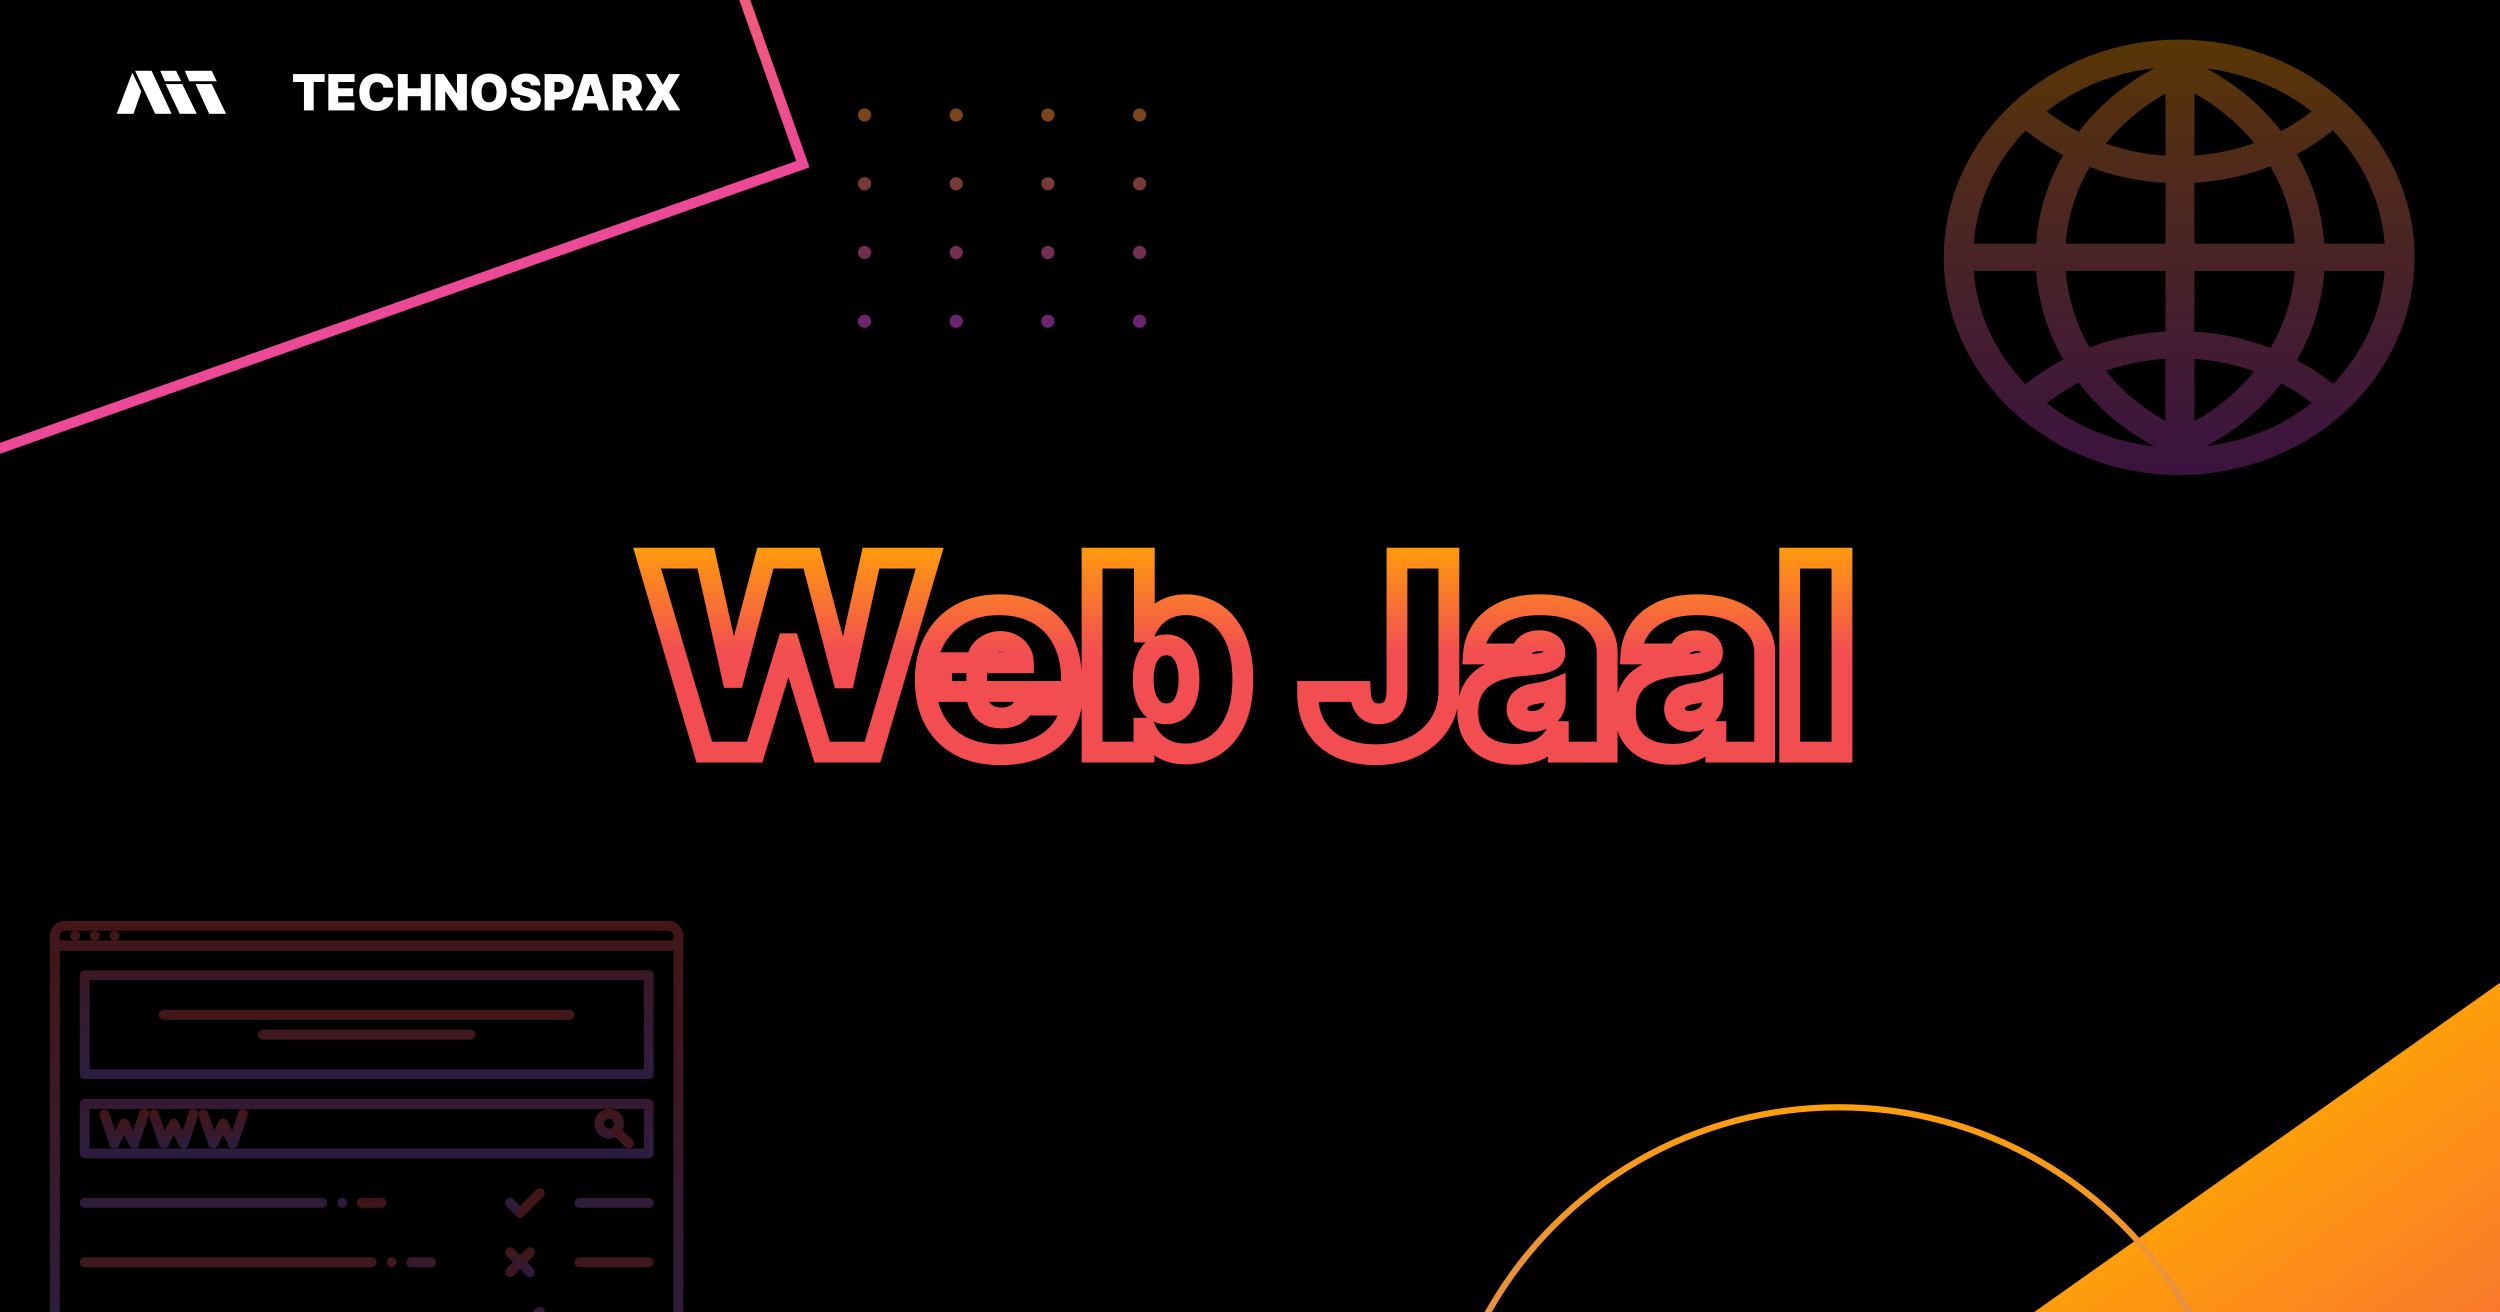 <svg width="1200" height="630" viewBox="0 0 1200 630" fill="none" xmlns="http://www.w3.org/2000/svg">
<rect x="0" y="0" width="1200" height="630" fill="#333333" stroke="none"/>
<g clip-path="url(#clip0_134_26)">
<rect width="1200" height="630" fill="black"/>
<rect x="-427.809" y="-32.484" width="729.486" height="376.173" transform="rotate(-19.485 -427.809 -32.484)" stroke="url(#paint0_linear_134_26)" stroke-width="5"/>
<rect x="883" y="695.827" width="580" height="273.616" transform="rotate(-35.26 883 695.827)" fill="url(#paint1_linear_134_26)"/>
<circle cx="882.5" cy="724.5" r="193" stroke="url(#paint2_linear_134_26)" stroke-width="3"/>
<path opacity="0.49" d="M415 58.364C414.121 58.364 413.367 58.057 412.739 57.443C412.117 56.822 411.811 56.068 411.818 55.182C411.811 54.318 412.117 53.58 412.739 52.966C413.367 52.352 414.121 52.045 415 52.045C415.833 52.045 416.568 52.352 417.205 52.966C417.848 53.58 418.174 54.318 418.182 55.182C418.174 55.773 418.019 56.311 417.716 56.795C417.42 57.273 417.034 57.655 416.557 57.943C416.08 58.224 415.561 58.364 415 58.364ZM459.003 58.364C458.124 58.364 457.37 58.057 456.741 57.443C456.12 56.822 455.813 56.068 455.821 55.182C455.813 54.318 456.12 53.58 456.741 52.966C457.37 52.352 458.124 52.045 459.003 52.045C459.836 52.045 460.571 52.352 461.207 52.966C461.851 53.58 462.177 54.318 462.184 55.182C462.177 55.773 462.021 56.311 461.718 56.795C461.423 57.273 461.037 57.655 460.559 57.943C460.082 58.224 459.563 58.364 459.003 58.364ZM503.005 58.364C502.126 58.364 501.372 58.057 500.744 57.443C500.122 56.822 499.816 56.068 499.823 55.182C499.816 54.318 500.122 53.58 500.744 52.966C501.372 52.352 502.126 52.045 503.005 52.045C503.838 52.045 504.573 52.352 505.21 52.966C505.853 53.58 506.179 54.318 506.187 55.182C506.179 55.773 506.024 56.311 505.721 56.795C505.425 57.273 505.039 57.655 504.562 57.943C504.085 58.224 503.566 58.364 503.005 58.364ZM547.008 58.364C546.129 58.364 545.375 58.057 544.746 57.443C544.125 56.822 543.818 56.068 543.826 55.182C543.818 54.318 544.125 53.58 544.746 52.966C545.375 52.352 546.129 52.045 547.008 52.045C547.841 52.045 548.576 52.352 549.212 52.966C549.856 53.58 550.182 54.318 550.189 55.182C550.182 55.773 550.026 56.311 549.723 56.795C549.428 57.273 549.042 57.655 548.564 57.943C548.087 58.224 547.568 58.364 547.008 58.364ZM415 91.364C414.121 91.364 413.367 91.057 412.739 90.443C412.117 89.822 411.811 89.068 411.818 88.182C411.811 87.318 412.117 86.579 412.739 85.966C413.367 85.352 414.121 85.046 415 85.046C415.833 85.046 416.568 85.352 417.205 85.966C417.848 86.579 418.174 87.318 418.182 88.182C418.174 88.773 418.019 89.311 417.716 89.796C417.42 90.273 417.034 90.655 416.557 90.943C416.08 91.224 415.561 91.364 415 91.364ZM459.003 91.364C458.124 91.364 457.37 91.057 456.741 90.443C456.12 89.822 455.813 89.068 455.821 88.182C455.813 87.318 456.12 86.579 456.741 85.966C457.37 85.352 458.124 85.046 459.003 85.046C459.836 85.046 460.571 85.352 461.207 85.966C461.851 86.579 462.177 87.318 462.184 88.182C462.177 88.773 462.021 89.311 461.718 89.796C461.423 90.273 461.037 90.655 460.559 90.943C460.082 91.224 459.563 91.364 459.003 91.364ZM503.005 91.364C502.126 91.364 501.372 91.057 500.744 90.443C500.122 89.822 499.816 89.068 499.823 88.182C499.816 87.318 500.122 86.579 500.744 85.966C501.372 85.352 502.126 85.046 503.005 85.046C503.838 85.046 504.573 85.352 505.21 85.966C505.853 86.579 506.179 87.318 506.187 88.182C506.179 88.773 506.024 89.311 505.721 89.796C505.425 90.273 505.039 90.655 504.562 90.943C504.085 91.224 503.566 91.364 503.005 91.364ZM547.008 91.364C546.129 91.364 545.375 91.057 544.746 90.443C544.125 89.822 543.818 89.068 543.826 88.182C543.818 87.318 544.125 86.579 544.746 85.966C545.375 85.352 546.129 85.046 547.008 85.046C547.841 85.046 548.576 85.352 549.212 85.966C549.856 86.579 550.182 87.318 550.189 88.182C550.182 88.773 550.026 89.311 549.723 89.796C549.428 90.273 549.042 90.655 548.564 90.943C548.087 91.224 547.568 91.364 547.008 91.364ZM415 124.364C414.121 124.364 413.367 124.057 412.739 123.443C412.117 122.822 411.811 122.068 411.818 121.182C411.811 120.318 412.117 119.58 412.739 118.966C413.367 118.352 414.121 118.045 415 118.045C415.833 118.045 416.568 118.352 417.205 118.966C417.848 119.58 418.174 120.318 418.182 121.182C418.174 121.773 418.019 122.311 417.716 122.795C417.42 123.273 417.034 123.655 416.557 123.943C416.08 124.223 415.561 124.364 415 124.364ZM459.003 124.364C458.124 124.364 457.37 124.057 456.741 123.443C456.12 122.822 455.813 122.068 455.821 121.182C455.813 120.318 456.12 119.58 456.741 118.966C457.37 118.352 458.124 118.045 459.003 118.045C459.836 118.045 460.571 118.352 461.207 118.966C461.851 119.58 462.177 120.318 462.184 121.182C462.177 121.773 462.021 122.311 461.718 122.795C461.423 123.273 461.037 123.655 460.559 123.943C460.082 124.223 459.563 124.364 459.003 124.364ZM503.005 124.364C502.126 124.364 501.372 124.057 500.744 123.443C500.122 122.822 499.816 122.068 499.823 121.182C499.816 120.318 500.122 119.58 500.744 118.966C501.372 118.352 502.126 118.045 503.005 118.045C503.838 118.045 504.573 118.352 505.21 118.966C505.853 119.58 506.179 120.318 506.187 121.182C506.179 121.773 506.024 122.311 505.721 122.795C505.425 123.273 505.039 123.655 504.562 123.943C504.085 124.223 503.566 124.364 503.005 124.364ZM547.008 124.364C546.129 124.364 545.375 124.057 544.746 123.443C544.125 122.822 543.818 122.068 543.826 121.182C543.818 120.318 544.125 119.58 544.746 118.966C545.375 118.352 546.129 118.045 547.008 118.045C547.841 118.045 548.576 118.352 549.212 118.966C549.856 119.58 550.182 120.318 550.189 121.182C550.182 121.773 550.026 122.311 549.723 122.795C549.428 123.273 549.042 123.655 548.564 123.943C548.087 124.223 547.568 124.364 547.008 124.364ZM415 157.364C414.121 157.364 413.367 157.057 412.739 156.443C412.117 155.822 411.811 155.068 411.818 154.182C411.811 153.318 412.117 152.58 412.739 151.966C413.367 151.352 414.121 151.045 415 151.045C415.833 151.045 416.568 151.352 417.205 151.966C417.848 152.58 418.174 153.318 418.182 154.182C418.174 154.773 418.019 155.311 417.716 155.795C417.42 156.273 417.034 156.655 416.557 156.943C416.08 157.223 415.561 157.364 415 157.364ZM459.003 157.364C458.124 157.364 457.37 157.057 456.741 156.443C456.12 155.822 455.813 155.068 455.821 154.182C455.813 153.318 456.12 152.58 456.741 151.966C457.37 151.352 458.124 151.045 459.003 151.045C459.836 151.045 460.571 151.352 461.207 151.966C461.851 152.58 462.177 153.318 462.184 154.182C462.177 154.773 462.021 155.311 461.718 155.795C461.423 156.273 461.037 156.655 460.559 156.943C460.082 157.223 459.563 157.364 459.003 157.364ZM503.005 157.364C502.126 157.364 501.372 157.057 500.744 156.443C500.122 155.822 499.816 155.068 499.823 154.182C499.816 153.318 500.122 152.58 500.744 151.966C501.372 151.352 502.126 151.045 503.005 151.045C503.838 151.045 504.573 151.352 505.21 151.966C505.853 152.58 506.179 153.318 506.187 154.182C506.179 154.773 506.024 155.311 505.721 155.795C505.425 156.273 505.039 156.655 504.562 156.943C504.085 157.223 503.566 157.364 503.005 157.364ZM547.008 157.364C546.129 157.364 545.375 157.057 544.746 156.443C544.125 155.822 543.818 155.068 543.826 154.182C543.818 153.318 544.125 152.58 544.746 151.966C545.375 151.352 546.129 151.045 547.008 151.045C547.841 151.045 548.576 151.352 549.212 151.966C549.856 152.58 550.182 153.318 550.189 154.182C550.182 154.773 550.026 155.311 549.723 155.795C549.428 156.273 549.042 156.655 548.564 156.943C548.087 157.223 547.568 157.364 547.008 157.364Z" fill="url(#paint3_linear_134_26)"/>
<mask id="path-5-outside-1_134_26" maskUnits="userSpaceOnUse" x="303" y="262" width="587" height="106" fill="black">
<rect fill="white" x="303" y="262" width="587" height="106"/>
<path d="M338.074 361L310.619 267.909H338.801L351.528 325.182H352.256L367.347 267.909H389.528L404.619 325.364H405.347L418.074 267.909H446.256L418.801 361H394.619L378.801 309H378.074L362.256 361H338.074ZM480.131 362.273C472.676 362.273 466.252 360.848 460.858 358C455.494 355.121 451.358 351 448.449 345.636C445.57 340.242 444.131 333.788 444.131 326.273C444.131 319.061 445.585 312.758 448.494 307.364C451.403 301.97 455.509 297.773 460.812 294.773C466.116 291.773 472.373 290.273 479.585 290.273C484.858 290.273 489.631 291.091 493.903 292.727C498.176 294.364 501.828 296.742 504.858 299.864C507.888 302.955 510.222 306.712 511.858 311.136C513.494 315.561 514.312 320.545 514.312 326.091V331.909H451.949V318.091H491.222C491.191 316.091 490.676 314.333 489.676 312.818C488.706 311.273 487.388 310.076 485.722 309.227C484.085 308.348 482.222 307.909 480.131 307.909C478.1 307.909 476.237 308.348 474.54 309.227C472.843 310.076 471.479 311.258 470.449 312.773C469.449 314.288 468.919 316.061 468.858 318.091V333C468.858 335.242 469.328 337.242 470.267 339C471.206 340.758 472.555 342.136 474.312 343.136C476.07 344.136 478.191 344.636 480.676 344.636C482.403 344.636 483.979 344.394 485.403 343.909C486.858 343.424 488.1 342.727 489.131 341.818C490.161 340.879 490.919 339.758 491.403 338.455H514.312C513.525 343.303 511.661 347.515 508.722 351.091C505.782 354.636 501.888 357.394 497.04 359.364C492.222 361.303 486.585 362.273 480.131 362.273ZM524.188 361V267.909H549.278V303.364H549.642C550.551 301 551.884 298.833 553.642 296.864C555.4 294.864 557.581 293.273 560.188 292.091C562.794 290.879 565.824 290.273 569.278 290.273C573.884 290.273 578.263 291.5 582.415 293.955C586.597 296.409 589.991 300.273 592.597 305.545C595.233 310.818 596.551 317.667 596.551 326.091C596.551 334.152 595.294 340.833 592.778 346.136C590.294 351.439 586.96 355.394 582.778 358C578.627 360.606 574.066 361.909 569.097 361.909C565.824 361.909 562.9 361.379 560.324 360.318C557.778 359.227 555.597 357.758 553.778 355.909C551.991 354.03 550.612 351.909 549.642 349.545H549.097V361H524.188ZM548.733 326.091C548.733 329.485 549.172 332.424 550.051 334.909C550.96 337.364 552.233 339.273 553.869 340.636C555.536 341.97 557.521 342.636 559.824 342.636C562.127 342.636 564.081 341.985 565.688 340.682C567.324 339.348 568.566 337.455 569.415 335C570.294 332.515 570.733 329.545 570.733 326.091C570.733 322.636 570.294 319.682 569.415 317.227C568.566 314.742 567.324 312.848 565.688 311.545C564.081 310.212 562.127 309.545 559.824 309.545C557.521 309.545 555.536 310.212 553.869 311.545C552.233 312.848 550.96 314.742 550.051 317.227C549.172 319.682 548.733 322.636 548.733 326.091ZM670.551 267.909H695.46V331.727C695.43 337.788 693.9 343.121 690.869 347.727C687.869 352.303 683.718 355.879 678.415 358.455C673.142 361 667.066 362.273 660.188 362.273C654.218 362.273 648.763 361.242 643.824 359.182C638.884 357.091 634.945 353.818 632.006 349.364C629.066 344.879 627.612 339.061 627.642 331.909H652.915C653.006 334.242 653.4 336.212 654.097 337.818C654.824 339.424 655.824 340.636 657.097 341.455C658.4 342.242 659.975 342.636 661.824 342.636C663.703 342.636 665.278 342.227 666.551 341.409C667.854 340.591 668.839 339.379 669.506 337.773C670.172 336.136 670.521 334.121 670.551 331.727V267.909ZM727.256 362.091C722.801 362.091 718.862 361.364 715.438 359.909C712.044 358.424 709.377 356.182 707.438 353.182C705.498 350.182 704.528 346.364 704.528 341.727C704.528 337.909 705.18 334.652 706.483 331.955C707.786 329.227 709.604 327 711.938 325.273C714.271 323.545 716.983 322.227 720.074 321.318C723.195 320.409 726.559 319.818 730.165 319.545C734.074 319.242 737.21 318.879 739.574 318.455C741.968 318 743.695 317.379 744.756 316.591C745.816 315.773 746.347 314.697 746.347 313.364V313.182C746.347 311.364 745.65 309.97 744.256 309C742.862 308.03 741.074 307.545 738.892 307.545C736.498 307.545 734.544 308.076 733.028 309.136C731.544 310.167 730.65 311.758 730.347 313.909H707.256C707.559 309.667 708.907 305.758 711.301 302.182C713.725 298.576 717.256 295.697 721.892 293.545C726.528 291.364 732.316 290.273 739.256 290.273C744.256 290.273 748.741 290.864 752.71 292.045C756.68 293.197 760.059 294.818 762.847 296.909C765.634 298.97 767.756 301.394 769.21 304.182C770.695 306.939 771.438 309.939 771.438 313.182V361H747.983V351.182H747.438C746.044 353.788 744.347 355.894 742.347 357.5C740.377 359.106 738.119 360.273 735.574 361C733.059 361.727 730.286 362.091 727.256 362.091ZM735.438 346.273C737.347 346.273 739.134 345.879 740.801 345.091C742.498 344.303 743.877 343.167 744.938 341.682C745.998 340.197 746.528 338.394 746.528 336.273V330.455C745.862 330.727 745.15 330.985 744.392 331.227C743.665 331.47 742.877 331.697 742.028 331.909C741.21 332.121 740.331 332.318 739.392 332.5C738.483 332.682 737.528 332.848 736.528 333C734.589 333.303 732.998 333.803 731.756 334.5C730.544 335.167 729.634 336 729.028 337C728.453 337.97 728.165 339.061 728.165 340.273C728.165 342.212 728.847 343.697 730.21 344.727C731.574 345.758 733.316 346.273 735.438 346.273ZM802.881 362.091C798.426 362.091 794.487 361.364 791.062 359.909C787.669 358.424 785.002 356.182 783.062 353.182C781.123 350.182 780.153 346.364 780.153 341.727C780.153 337.909 780.805 334.652 782.108 331.955C783.411 329.227 785.229 327 787.562 325.273C789.896 323.545 792.608 322.227 795.699 321.318C798.82 320.409 802.184 319.818 805.79 319.545C809.699 319.242 812.835 318.879 815.199 318.455C817.593 318 819.32 317.379 820.381 316.591C821.441 315.773 821.972 314.697 821.972 313.364V313.182C821.972 311.364 821.275 309.97 819.881 309C818.487 308.03 816.699 307.545 814.517 307.545C812.123 307.545 810.169 308.076 808.653 309.136C807.169 310.167 806.275 311.758 805.972 313.909H782.881C783.184 309.667 784.532 305.758 786.926 302.182C789.35 298.576 792.881 295.697 797.517 293.545C802.153 291.364 807.941 290.273 814.881 290.273C819.881 290.273 824.366 290.864 828.335 292.045C832.305 293.197 835.684 294.818 838.472 296.909C841.259 298.97 843.381 301.394 844.835 304.182C846.32 306.939 847.062 309.939 847.062 313.182V361H823.608V351.182H823.062C821.669 353.788 819.972 355.894 817.972 357.5C816.002 359.106 813.744 360.273 811.199 361C808.684 361.727 805.911 362.091 802.881 362.091ZM811.062 346.273C812.972 346.273 814.759 345.879 816.426 345.091C818.123 344.303 819.502 343.167 820.562 341.682C821.623 340.197 822.153 338.394 822.153 336.273V330.455C821.487 330.727 820.775 330.985 820.017 331.227C819.29 331.47 818.502 331.697 817.653 331.909C816.835 332.121 815.956 332.318 815.017 332.5C814.108 332.682 813.153 332.848 812.153 333C810.214 333.303 808.623 333.803 807.381 334.5C806.169 335.167 805.259 336 804.653 337C804.078 337.97 803.79 339.061 803.79 340.273C803.79 342.212 804.472 343.697 805.835 344.727C807.199 345.758 808.941 346.273 811.062 346.273ZM884.142 267.909V361H859.051V267.909H884.142Z"/>
</mask>
<path d="M338.074 361L333.278 362.414L334.336 366H338.074V361ZM310.619 267.909V262.909H303.932L305.824 269.323L310.619 267.909ZM338.801 267.909L343.682 266.824L342.812 262.909H338.801V267.909ZM351.528 325.182L346.647 326.266L347.518 330.182H351.528V325.182ZM352.256 325.182V330.182H356.109L357.091 326.456L352.256 325.182ZM367.347 267.909V262.909H363.493L362.512 266.635L367.347 267.909ZM389.528 267.909L394.364 266.639L393.385 262.909H389.528V267.909ZM404.619 325.364L399.783 326.634L400.763 330.364H404.619V325.364ZM405.347 325.364V330.364H409.36L410.228 326.445L405.347 325.364ZM418.074 267.909V262.909H414.06L413.192 266.828L418.074 267.909ZM446.256 267.909L451.051 269.323L452.943 262.909H446.256V267.909ZM418.801 361V366H422.539L423.597 362.414L418.801 361ZM394.619 361L389.836 362.455L390.914 366H394.619V361ZM378.801 309L383.585 307.545L382.506 304H378.801V309ZM378.074 309V304H374.369L373.29 307.545L378.074 309ZM362.256 361V366H365.961L367.039 362.455L362.256 361ZM342.87 359.586L315.415 266.495L305.824 269.323L333.278 362.414L342.87 359.586ZM310.619 272.909H338.801V262.909H310.619V272.909ZM333.92 268.994L346.647 326.266L356.409 324.097L343.682 266.824L333.92 268.994ZM351.528 330.182H352.256V320.182H351.528V330.182ZM357.091 326.456L372.182 269.183L362.512 266.635L347.421 323.908L357.091 326.456ZM367.347 272.909H389.528V262.909H367.347V272.909ZM384.692 269.179L399.783 326.634L409.455 324.093L394.364 266.639L384.692 269.179ZM404.619 330.364H405.347V320.364H404.619V330.364ZM410.228 326.445L422.956 268.99L413.192 266.828L400.465 324.282L410.228 326.445ZM418.074 272.909H446.256V262.909H418.074V272.909ZM441.46 266.495L414.005 359.586L423.597 362.414L451.051 269.323L441.46 266.495ZM418.801 356H394.619V366H418.801V356ZM399.403 359.545L383.585 307.545L374.018 310.455L389.836 362.455L399.403 359.545ZM378.801 304H378.074V314H378.801V304ZM373.29 307.545L357.472 359.545L367.039 362.455L382.857 310.455L373.29 307.545ZM362.256 356H338.074V366H362.256V356ZM460.858 358L458.493 362.406L458.508 362.413L458.523 362.421L460.858 358ZM448.449 345.636L444.038 347.991L444.046 348.005L444.054 348.02L448.449 345.636ZM448.494 307.364L452.895 309.737L448.494 307.364ZM460.812 294.773L463.274 299.125L460.812 294.773ZM493.903 292.727L495.692 288.058V288.058L493.903 292.727ZM504.858 299.864L501.271 303.347L501.279 303.355L501.288 303.364L504.858 299.864ZM511.858 311.136L507.168 312.871L511.858 311.136ZM514.312 331.909V336.909H519.312V331.909H514.312ZM451.949 331.909H446.949V336.909H451.949V331.909ZM451.949 318.091V313.091H446.949V318.091H451.949ZM491.222 318.091V323.091H496.298L496.221 318.015L491.222 318.091ZM489.676 312.818L485.441 315.476L485.471 315.524L485.503 315.572L489.676 312.818ZM485.722 309.227L483.356 313.632L483.404 313.658L483.453 313.683L485.722 309.227ZM474.54 309.227L476.776 313.699L476.808 313.684L476.839 313.667L474.54 309.227ZM470.449 312.773L466.314 309.961L466.295 309.99L466.276 310.019L470.449 312.773ZM468.858 318.091L463.86 317.942L463.858 318.016V318.091H468.858ZM470.267 339L465.857 341.357L470.267 339ZM474.312 343.136L471.84 347.482L474.312 343.136ZM485.403 343.909L483.822 339.166L483.807 339.171L483.792 339.176L485.403 343.909ZM489.131 341.818L492.439 345.567L492.469 345.54L492.499 345.513L489.131 341.818ZM491.403 338.455V333.455H487.929L486.717 336.711L491.403 338.455ZM514.312 338.455L519.248 339.257L520.191 333.455H514.312V338.455ZM508.722 351.091L512.571 354.282L512.577 354.274L512.584 354.266L508.722 351.091ZM497.04 359.364L498.907 364.002L498.914 363.999L498.922 363.996L497.04 359.364ZM480.131 357.273C473.311 357.273 467.724 355.972 463.193 353.579L458.523 362.421C464.779 365.725 472.041 367.273 480.131 367.273V357.273ZM463.223 353.594C458.721 351.178 455.289 347.761 452.844 343.253L444.054 348.02C447.427 354.239 452.268 359.064 458.493 362.406L463.223 353.594ZM452.86 343.282C450.447 338.761 449.131 333.152 449.131 326.273H439.131C439.131 334.423 440.693 341.724 444.038 347.991L452.86 343.282ZM449.131 326.273C449.131 319.742 450.444 314.283 452.895 309.737L444.094 304.99C440.727 311.232 439.131 318.379 439.131 326.273H449.131ZM452.895 309.737C455.36 305.167 458.796 301.658 463.274 299.125L458.351 290.421C452.223 293.887 447.447 298.772 444.094 304.99L452.895 309.737ZM463.274 299.125C467.699 296.621 473.077 295.273 479.585 295.273V285.273C471.669 285.273 464.532 286.924 458.351 290.421L463.274 299.125ZM479.585 295.273C484.339 295.273 488.493 296.009 492.115 297.397L495.692 288.058C490.768 286.172 485.377 285.273 479.585 285.273V295.273ZM492.115 297.397C495.745 298.787 498.773 300.774 501.271 303.347L508.445 296.381C504.883 292.711 500.607 289.941 495.692 288.058L492.115 297.397ZM501.288 303.364C503.782 305.908 505.754 309.048 507.168 312.871L516.547 309.402C514.689 304.377 511.995 300.001 508.428 296.363L501.288 303.364ZM507.168 312.871C508.567 316.652 509.312 321.036 509.312 326.091H519.312C519.312 320.055 518.422 314.469 516.547 309.402L507.168 312.871ZM509.312 326.091V331.909H519.312V326.091H509.312ZM514.312 326.909H451.949V336.909H514.312V326.909ZM456.949 331.909V318.091H446.949V331.909H456.949ZM451.949 323.091H491.222V313.091H451.949V323.091ZM496.221 318.015C496.178 315.162 495.427 312.455 493.849 310.064L485.503 315.572C485.925 316.212 486.205 317.019 486.222 318.167L496.221 318.015ZM493.911 310.161C492.448 307.829 490.442 306.02 487.99 304.771L483.453 313.683C484.335 314.132 484.964 314.716 485.441 315.476L493.911 310.161ZM488.087 304.822C485.636 303.506 482.942 302.909 480.131 302.909V312.909C481.501 312.909 482.534 313.191 483.356 313.632L488.087 304.822ZM480.131 302.909C477.352 302.909 474.692 303.518 472.24 304.787L476.839 313.667C477.781 313.179 478.849 312.909 480.131 312.909V302.909ZM472.304 304.755C469.871 305.972 467.843 307.714 466.314 309.961L474.583 315.584C475.116 314.801 475.815 314.18 476.776 313.699L472.304 304.755ZM466.276 310.019C464.705 312.398 463.945 315.097 463.86 317.942L473.856 318.24C473.892 317.024 474.192 316.178 474.622 315.527L466.276 310.019ZM463.858 318.091V333H473.858V318.091H463.858ZM463.858 333C463.858 335.96 464.484 338.787 465.857 341.357L474.677 336.643C474.171 335.697 473.858 334.525 473.858 333H463.858ZM465.857 341.357C467.249 343.96 469.275 346.023 471.84 347.482L476.785 338.791C475.835 338.25 475.164 337.555 474.677 336.643L465.857 341.357ZM471.84 347.482C474.505 348.999 477.521 349.636 480.676 349.636V339.636C478.861 339.636 477.635 339.274 476.785 338.791L471.84 347.482ZM480.676 349.636C482.872 349.636 485.001 349.328 487.015 348.642L483.792 339.176C482.957 339.46 481.935 339.636 480.676 339.636V349.636ZM486.985 348.653C489.002 347.98 490.85 346.969 492.439 345.567L485.823 338.069C485.351 338.485 484.714 338.868 483.822 339.166L486.985 348.653ZM492.499 345.513C494.116 344.039 495.326 342.249 496.09 340.198L486.717 336.711C486.511 337.266 486.206 337.719 485.762 338.123L492.499 345.513ZM491.403 343.455H514.312V333.455H491.403V343.455ZM509.377 337.653C508.722 341.685 507.203 345.065 504.859 347.916L512.584 354.266C516.119 349.966 518.327 344.922 519.248 339.257L509.377 337.653ZM504.872 347.9C502.528 350.728 499.347 353.029 495.158 354.731L498.922 363.996C504.429 361.758 509.036 358.545 512.571 354.282L504.872 347.9ZM495.173 354.725C491.073 356.376 486.096 357.273 480.131 357.273V367.273C487.075 367.273 493.37 366.231 498.907 364.002L495.173 354.725ZM524.188 361H519.188V366H524.188V361ZM524.188 267.909V262.909H519.188V267.909H524.188ZM549.278 267.909H554.278V262.909H549.278V267.909ZM549.278 303.364H544.278V308.364H549.278V303.364ZM549.642 303.364V308.364H553.076L554.309 305.159L549.642 303.364ZM553.642 296.864L557.373 300.193L557.385 300.178L557.398 300.164L553.642 296.864ZM560.188 292.091L562.253 296.645L562.274 296.635L562.296 296.625L560.188 292.091ZM582.415 293.955L579.87 298.259L579.877 298.263L579.884 298.267L582.415 293.955ZM592.597 305.545L588.114 307.761L588.119 307.771L588.124 307.782L592.597 305.545ZM592.778 346.136L588.261 343.994L588.256 344.004L588.251 344.015L592.778 346.136ZM582.778 358L580.134 353.757L580.127 353.761L580.12 353.765L582.778 358ZM560.324 360.318L558.354 364.914L558.387 364.928L558.42 364.942L560.324 360.318ZM553.778 355.909L550.156 359.356L550.185 359.386L550.214 359.415L553.778 355.909ZM549.642 349.545L554.268 347.648L552.995 344.545H549.642V349.545ZM549.097 349.545V344.545H544.097V349.545H549.097ZM549.097 361V366H554.097V361H549.097ZM550.051 334.909L545.337 336.576L545.35 336.611L545.362 336.646L550.051 334.909ZM553.869 340.636L550.668 344.477L550.707 344.509L550.746 344.541L553.869 340.636ZM565.688 340.682L568.838 344.565L568.846 344.558L565.688 340.682ZM569.415 335L564.701 333.333L564.695 333.35L564.689 333.366L569.415 335ZM569.415 317.227L564.683 318.843L564.695 318.878L564.707 318.913L569.415 317.227ZM565.688 311.545L562.494 315.392L562.533 315.425L562.573 315.457L565.688 311.545ZM553.869 311.545L556.984 315.457L556.993 315.45L553.869 311.545ZM550.051 317.227L545.356 315.509L545.35 315.526L545.344 315.542L550.051 317.227ZM529.188 361V267.909H519.188V361H529.188ZM524.188 272.909H549.278V262.909H524.188V272.909ZM544.278 267.909V303.364H554.278V267.909H544.278ZM549.278 308.364H549.642V298.364H549.278V308.364ZM554.309 305.159C554.992 303.382 556 301.731 557.373 300.193L549.911 293.535C547.769 295.936 546.11 298.618 544.975 301.569L554.309 305.159ZM557.398 300.164C558.653 298.736 560.244 297.556 562.253 296.645L558.122 287.537C554.919 288.99 552.146 290.991 549.886 293.563L557.398 300.164ZM562.296 296.625C564.122 295.775 566.408 295.273 569.278 295.273V285.273C565.24 285.273 561.465 285.982 558.079 287.557L562.296 296.625ZM569.278 295.273C572.946 295.273 576.451 296.237 579.87 298.259L584.959 289.651C580.075 286.763 574.823 285.273 569.278 285.273V295.273ZM579.884 298.267C583.06 300.131 585.847 303.174 588.114 307.761L597.079 303.33C594.134 297.371 590.133 292.687 584.946 289.642L579.884 298.267ZM588.124 307.782C590.297 312.127 591.551 318.132 591.551 326.091H601.551C601.551 317.201 600.169 309.509 597.069 303.309L588.124 307.782ZM591.551 326.091C591.551 333.671 590.363 339.562 588.261 343.994L597.296 348.279C600.224 342.105 601.551 334.632 601.551 326.091H591.551ZM588.251 344.015C586.097 348.611 583.352 351.751 580.134 353.757L585.423 362.243C590.568 359.037 594.49 354.268 597.306 348.258L588.251 344.015ZM580.12 353.765C576.777 355.864 573.14 356.909 569.097 356.909V366.909C574.993 366.909 580.477 365.348 585.437 362.235L580.12 353.765ZM569.097 356.909C566.365 356.909 564.104 356.467 562.228 355.695L558.42 364.942C561.696 366.29 565.283 366.909 569.097 366.909V356.909ZM562.293 355.722C560.304 354.87 558.675 353.757 557.343 352.403L550.214 359.415C552.518 361.758 555.253 363.585 558.354 364.914L562.293 355.722ZM557.4 352.462C556.034 351.026 554.998 349.428 554.268 347.648L545.016 351.443C546.225 354.39 547.947 357.035 550.156 359.356L557.4 352.462ZM549.642 344.545H549.097V354.545H549.642V344.545ZM544.097 349.545V361H554.097V349.545H544.097ZM549.097 356H524.188V366H549.097V356ZM543.733 326.091C543.733 329.898 544.223 333.427 545.337 336.576L554.765 333.242C554.121 331.422 553.733 329.072 553.733 326.091H543.733ZM545.362 336.646C546.506 339.733 548.223 342.44 550.668 344.477L557.07 336.795C556.243 336.106 555.414 334.994 554.74 333.173L545.362 336.646ZM550.746 344.541C553.371 346.641 556.481 347.636 559.824 347.636V337.636C558.56 337.636 557.701 337.298 556.993 336.732L550.746 344.541ZM559.824 347.636C563.136 347.636 566.239 346.673 568.838 344.565L562.537 336.799C561.924 337.297 561.118 337.636 559.824 337.636V347.636ZM568.846 344.558C571.353 342.515 573.058 339.764 574.14 336.634L564.689 333.366C564.074 335.145 563.295 336.182 562.529 336.806L568.846 344.558ZM574.129 336.667C575.245 333.51 575.733 329.947 575.733 326.091H565.733C565.733 329.144 565.342 331.521 564.701 333.333L574.129 336.667ZM575.733 326.091C575.733 322.238 575.246 318.681 574.122 315.542L564.707 318.913C565.341 320.683 565.733 323.035 565.733 326.091H575.733ZM574.147 315.612C573.068 312.453 571.355 309.667 568.802 307.634L562.573 315.457C563.292 316.03 564.065 317.032 564.683 318.843L574.147 315.612ZM568.881 307.698C566.283 305.542 563.165 304.545 559.824 304.545V314.545C561.089 314.545 561.879 314.883 562.494 315.392L568.881 307.698ZM559.824 304.545C556.481 304.545 553.371 305.541 550.746 307.641L556.993 315.45C557.701 314.883 558.56 314.545 559.824 314.545V304.545ZM550.755 307.634C548.232 309.643 546.497 312.388 545.356 315.509L554.747 318.945C555.423 317.097 556.233 316.054 556.984 315.457L550.755 307.634ZM545.344 315.542C544.22 318.681 543.733 322.238 543.733 326.091H553.733C553.733 323.035 554.125 320.683 554.759 318.913L545.344 315.542ZM670.551 267.909V262.909H665.551V267.909H670.551ZM695.46 267.909H700.46V262.909H695.46V267.909ZM695.46 331.727L700.46 331.752L700.46 331.74V331.727H695.46ZM690.869 347.727L686.692 344.979L686.688 344.986L690.869 347.727ZM678.415 358.455L680.589 362.957L680.599 362.952L678.415 358.455ZM643.824 359.182L641.875 363.786L641.887 363.791L641.899 363.796L643.824 359.182ZM632.006 349.364L627.824 352.104L627.828 352.111L627.832 352.117L632.006 349.364ZM627.642 331.909V326.909H622.663L622.642 331.888L627.642 331.909ZM652.915 331.909L657.911 331.714L657.724 326.909H652.915V331.909ZM654.097 337.818L649.51 339.809L649.526 339.845L649.542 339.881L654.097 337.818ZM657.097 341.455L654.393 345.66L654.451 345.698L654.509 345.733L657.097 341.455ZM666.551 341.409L663.892 337.175L663.87 337.189L663.847 337.203L666.551 341.409ZM669.506 337.773L674.124 339.69L674.13 339.674L674.136 339.659L669.506 337.773ZM670.551 331.727L675.551 331.791L675.551 331.759V331.727H670.551ZM670.551 272.909H695.46V262.909H670.551V272.909ZM690.46 267.909V331.727H700.46V267.909H690.46ZM690.46 331.702C690.434 336.895 689.138 341.262 686.692 344.979L695.046 350.475C698.661 344.981 700.426 338.681 700.46 331.752L690.46 331.702ZM686.688 344.986C684.221 348.748 680.787 351.744 676.23 353.957L680.599 362.952C686.649 360.014 691.518 355.858 695.051 350.469L686.688 344.986ZM676.241 353.952C671.755 356.118 666.444 357.273 660.188 357.273V367.273C667.688 367.273 674.529 365.882 680.589 362.957L676.241 353.952ZM660.188 357.273C654.802 357.273 650.012 356.346 645.749 354.567L641.899 363.796C647.515 366.139 653.633 367.273 660.188 367.273V357.273ZM645.773 354.577C641.736 352.869 638.573 350.237 636.179 346.61L627.832 352.117C631.317 357.399 636.033 361.313 641.875 363.786L645.773 354.577ZM636.188 346.623C633.938 343.191 632.615 338.421 632.642 331.93L622.642 331.888C622.609 339.7 624.194 346.567 627.824 352.104L636.188 346.623ZM627.642 336.909H652.915V326.909H627.642V336.909ZM647.919 332.104C648.026 334.861 648.499 337.48 649.51 339.809L658.683 335.828C658.3 334.945 657.985 333.624 657.911 331.714L647.919 332.104ZM649.542 339.881C650.6 342.217 652.183 344.24 654.393 345.66L659.8 337.249C659.465 337.033 659.048 336.632 658.651 335.756L649.542 339.881ZM654.509 345.733C656.745 347.085 659.259 347.636 661.824 347.636V337.636C660.692 337.636 660.054 337.4 659.684 337.176L654.509 345.733ZM661.824 347.636C664.43 347.636 667.001 347.064 669.255 345.615L663.847 337.203C663.556 337.39 662.976 337.636 661.824 337.636V347.636ZM669.21 345.644C671.502 344.204 673.114 342.123 674.124 339.69L664.888 335.856C664.564 336.635 664.206 336.978 663.892 337.175L669.21 345.644ZM674.136 339.659C675.106 337.278 675.515 334.602 675.551 331.791L665.552 331.664C665.527 333.641 665.238 334.995 664.875 335.886L674.136 339.659ZM675.551 331.727V267.909H665.551V331.727H675.551ZM715.438 359.909L713.433 364.49L713.458 364.501L713.483 364.511L715.438 359.909ZM707.438 353.182L703.239 355.896L707.438 353.182ZM706.483 331.955L710.985 334.13L710.99 334.12L710.994 334.11L706.483 331.955ZM711.938 325.273L714.912 329.291L711.938 325.273ZM720.074 321.318L718.676 316.518L718.663 316.521L720.074 321.318ZM730.165 319.545L730.542 324.531L730.551 324.53L730.165 319.545ZM739.574 318.455L740.457 323.376L740.482 323.371L740.507 323.367L739.574 318.455ZM744.756 316.591L747.737 320.605L747.774 320.578L747.81 320.55L744.756 316.591ZM744.256 309L741.4 313.105L744.256 309ZM733.028 309.136L735.879 313.244L735.887 313.238L735.896 313.233L733.028 309.136ZM730.347 313.909V318.909H734.692L735.298 314.606L730.347 313.909ZM707.256 313.909L702.268 313.553L701.886 318.909H707.256V313.909ZM711.301 302.182L707.152 299.392L707.146 299.4L711.301 302.182ZM721.892 293.545L723.997 298.081L724.009 298.075L724.021 298.07L721.892 293.545ZM752.71 292.045L751.284 296.838L751.3 296.843L751.317 296.848L752.71 292.045ZM762.847 296.909L759.847 300.909L759.861 300.92L759.875 300.93L762.847 296.909ZM769.21 304.182L764.777 306.495L764.792 306.524L764.808 306.552L769.21 304.182ZM771.438 361V366H776.438V361H771.438ZM747.983 361H742.983V366H747.983V361ZM747.983 351.182H752.983V346.182H747.983V351.182ZM747.438 351.182V346.182H744.442L743.029 348.824L747.438 351.182ZM742.347 357.5L739.216 353.601L739.201 353.613L739.187 353.625L742.347 357.5ZM735.574 361L734.2 356.192L734.193 356.195L734.185 356.197L735.574 361ZM740.801 345.091L738.696 340.556L738.68 340.563L738.664 340.571L740.801 345.091ZM744.938 341.682L740.869 338.776L744.938 341.682ZM746.528 330.455H751.528V323.007L744.635 325.827L746.528 330.455ZM744.392 331.227L742.868 326.465L742.839 326.474L742.811 326.484L744.392 331.227ZM742.028 331.909L740.816 327.058L740.795 327.064L740.774 327.069L742.028 331.909ZM739.392 332.5L738.442 327.591L738.427 327.594L738.411 327.597L739.392 332.5ZM736.528 333L735.779 328.056L735.768 328.058L735.757 328.06L736.528 333ZM731.756 334.5L734.165 338.881L734.184 338.871L734.202 338.861L731.756 334.5ZM729.028 337L724.752 334.408L724.741 334.428L724.729 334.447L729.028 337ZM730.21 344.727L733.224 340.738L730.21 344.727ZM727.256 357.091C723.343 357.091 720.089 356.453 717.392 355.307L713.483 364.511C717.634 366.275 722.259 367.091 727.256 367.091V357.091ZM717.442 355.328C714.911 354.221 713.023 352.612 711.636 350.467L703.239 355.896C705.731 359.752 709.176 362.627 713.433 364.49L717.442 355.328ZM711.636 350.467C710.355 348.485 709.528 345.683 709.528 341.727H699.528C699.528 347.044 700.641 351.879 703.239 355.896L711.636 350.467ZM709.528 341.727C709.528 338.462 710.087 335.988 710.985 334.13L701.981 329.779C700.273 333.315 699.528 337.356 699.528 341.727H709.528ZM710.994 334.11C711.96 332.089 713.263 330.512 714.912 329.291L708.963 321.254C705.945 323.488 703.612 326.366 701.971 329.799L710.994 334.11ZM714.912 329.291C716.725 327.95 718.895 326.877 721.485 326.115L718.663 316.521C715.071 317.578 711.817 319.141 708.963 321.254L714.912 329.291ZM721.472 326.119C724.225 325.317 727.244 324.781 730.542 324.531L729.788 314.56C725.874 314.856 722.165 315.501 718.676 316.518L721.472 326.119ZM730.551 324.53C734.537 324.222 737.859 323.842 740.457 323.376L738.691 313.533C736.561 313.915 733.611 314.263 729.778 314.56L730.551 324.53ZM740.507 323.367C743.118 322.871 745.752 322.079 747.737 320.605L741.774 312.577C741.775 312.577 741.718 312.618 741.58 312.688C741.442 312.758 741.244 312.845 740.973 312.943C740.421 313.141 739.658 313.349 738.641 313.542L740.507 323.367ZM747.81 320.55C750.091 318.79 751.347 316.255 751.347 313.364H741.347C741.347 313.364 741.347 313.32 741.364 313.24C741.382 313.159 741.414 313.062 741.464 312.96C741.515 312.857 741.572 312.774 741.623 312.713C741.673 312.653 741.706 312.629 741.702 312.632L747.81 320.55ZM751.347 313.364V313.182H741.347V313.364H751.347ZM751.347 313.182C751.347 309.863 749.957 306.875 747.111 304.895L741.4 313.105C741.447 313.137 741.447 313.144 741.425 313.12C741.415 313.108 741.402 313.092 741.388 313.071C741.375 313.051 741.362 313.03 741.352 313.009C741.341 312.988 741.335 312.971 741.331 312.961C741.327 312.95 741.328 312.949 741.33 312.958C741.334 312.977 741.347 313.047 741.347 313.182H751.347ZM747.111 304.895C744.669 303.197 741.805 302.545 738.892 302.545V312.545C740.343 312.545 741.055 312.864 741.4 313.105L747.111 304.895ZM738.892 302.545C735.773 302.545 732.733 303.24 730.161 305.04L735.896 313.233C736.354 312.912 737.223 312.545 738.892 312.545V302.545ZM730.178 305.028C727.319 307.012 725.85 309.983 725.395 313.212L735.298 314.606C735.449 313.533 735.768 313.321 735.879 313.244L730.178 305.028ZM730.347 308.909H707.256V318.909H730.347V308.909ZM712.243 314.265C712.483 310.901 713.54 307.826 715.456 304.963L707.146 299.4C704.275 303.689 702.634 308.433 702.268 313.553L712.243 314.265ZM715.451 304.971C717.282 302.248 720.041 299.917 723.997 298.081L719.787 289.01C714.47 291.477 710.169 294.904 707.152 299.392L715.451 304.971ZM724.021 298.07C727.799 296.292 732.805 295.273 739.256 295.273V285.273C731.827 285.273 725.258 286.436 719.763 289.021L724.021 298.07ZM739.256 295.273C743.869 295.273 747.861 295.819 751.284 296.838L754.137 287.253C749.62 285.909 744.642 285.273 739.256 285.273V295.273ZM751.317 296.848C754.813 297.861 757.622 299.241 759.847 300.909L765.847 292.909C762.495 290.396 758.547 288.532 754.103 287.243L751.317 296.848ZM759.875 300.93C762.116 302.586 763.709 304.446 764.777 306.495L773.643 301.869C771.803 298.342 769.153 295.353 765.819 292.888L759.875 300.93ZM764.808 306.552C765.886 308.555 766.438 310.737 766.438 313.182H776.438C776.438 309.142 775.504 305.324 773.613 301.811L764.808 306.552ZM766.438 313.182V361H776.438V313.182H766.438ZM771.438 356H747.983V366H771.438V356ZM752.983 361V351.182H742.983V361H752.983ZM747.983 346.182H747.438V356.182H747.983V346.182ZM743.029 348.824C741.905 350.925 740.616 352.477 739.216 353.601L745.477 361.399C748.077 359.311 750.183 356.651 751.846 353.54L743.029 348.824ZM739.187 353.625C737.765 354.784 736.121 355.644 734.2 356.192L736.947 365.808C740.118 364.902 742.989 363.428 745.506 361.375L739.187 353.625ZM734.185 356.197C732.186 356.775 729.888 357.091 727.256 357.091V367.091C730.684 367.091 733.932 366.68 736.963 365.803L734.185 356.197ZM735.438 351.273C738.059 351.273 740.579 350.726 742.938 349.611L738.664 340.571C737.69 341.031 736.635 341.273 735.438 341.273V351.273ZM742.907 349.626C745.367 348.484 747.43 346.795 749.006 344.588L740.869 338.776C740.324 339.539 739.629 340.122 738.696 340.556L742.907 349.626ZM749.006 344.588C750.767 342.123 751.528 339.261 751.528 336.273H741.528C741.528 337.527 741.229 338.271 740.869 338.776L749.006 344.588ZM751.528 336.273V330.455H741.528V336.273H751.528ZM744.635 325.827C744.102 326.045 743.514 326.259 742.868 326.465L745.916 335.989C746.786 335.711 747.622 335.409 748.422 335.082L744.635 325.827ZM742.811 326.484C742.221 326.681 741.557 326.873 740.816 327.058L743.241 336.76C744.197 336.521 745.109 336.259 745.973 335.971L742.811 326.484ZM740.774 327.069C740.068 327.252 739.292 327.427 738.442 327.591L740.342 337.409C741.371 337.21 742.352 336.99 743.283 336.749L740.774 327.069ZM738.411 327.597C737.586 327.762 736.709 327.916 735.779 328.056L737.277 337.944C738.348 337.781 739.38 337.601 740.373 337.403L738.411 327.597ZM735.757 328.06C733.436 328.423 731.227 329.064 729.309 330.139L734.202 338.861C734.77 338.542 735.742 338.183 737.3 337.94L735.757 328.06ZM729.346 330.119C727.507 331.13 725.89 332.532 724.752 334.408L733.304 339.592C733.379 339.468 733.58 339.203 734.165 338.881L729.346 330.119ZM724.729 334.447C723.66 336.247 723.165 338.232 723.165 340.273H733.165C733.165 339.889 733.245 339.692 733.328 339.553L724.729 334.447ZM723.165 340.273C723.165 343.538 724.401 346.605 727.196 348.717L733.224 340.738C733.187 340.71 733.183 340.701 733.194 340.715C733.207 340.73 733.216 340.746 733.22 340.754C733.231 340.777 733.165 340.655 733.165 340.273H723.165ZM727.196 348.717C729.619 350.547 732.496 351.273 735.438 351.273V341.273C734.137 341.273 733.529 340.968 733.224 340.738L727.196 348.717ZM791.062 359.909L789.058 364.49L789.083 364.501L789.108 364.511L791.062 359.909ZM783.062 353.182L778.864 355.896L783.062 353.182ZM782.108 331.955L786.61 334.13L786.615 334.12L786.619 334.11L782.108 331.955ZM787.562 325.273L790.537 329.291L787.562 325.273ZM795.699 321.318L794.301 316.518L794.288 316.521L795.699 321.318ZM805.79 319.545L806.167 324.531L806.176 324.53L805.79 319.545ZM815.199 318.455L816.082 323.376L816.107 323.371L816.132 323.367L815.199 318.455ZM820.381 316.591L823.362 320.605L823.399 320.578L823.435 320.55L820.381 316.591ZM819.881 309L817.025 313.105L819.881 309ZM808.653 309.136L811.504 313.244L811.512 313.238L811.521 313.233L808.653 309.136ZM805.972 313.909V318.909H810.317L810.923 314.606L805.972 313.909ZM782.881 313.909L777.893 313.553L777.511 318.909H782.881V313.909ZM786.926 302.182L782.777 299.392L782.771 299.4L786.926 302.182ZM797.517 293.545L799.622 298.081L799.634 298.075L799.646 298.07L797.517 293.545ZM828.335 292.045L826.909 296.838L826.925 296.843L826.942 296.848L828.335 292.045ZM838.472 296.909L835.472 300.909L835.486 300.92L835.5 300.93L838.472 296.909ZM844.835 304.182L840.402 306.495L840.417 306.524L840.433 306.552L844.835 304.182ZM847.062 361V366H852.062V361H847.062ZM823.608 361H818.608V366H823.608V361ZM823.608 351.182H828.608V346.182H823.608V351.182ZM823.062 351.182V346.182H820.067L818.654 348.824L823.062 351.182ZM817.972 357.5L814.841 353.601L814.826 353.613L814.812 353.625L817.972 357.5ZM811.199 361L809.825 356.192L809.818 356.195L809.81 356.197L811.199 361ZM816.426 345.091L814.321 340.556L814.305 340.563L814.289 340.571L816.426 345.091ZM820.562 341.682L816.494 338.776L820.562 341.682ZM822.153 330.455H827.153V323.007L820.26 325.827L822.153 330.455ZM820.017 331.227L818.493 326.465L818.464 326.474L818.436 326.484L820.017 331.227ZM817.653 331.909L816.441 327.058L816.42 327.064L816.399 327.069L817.653 331.909ZM815.017 332.5L814.067 327.591L814.052 327.594L814.036 327.597L815.017 332.5ZM812.153 333L811.404 328.056L811.393 328.058L811.382 328.06L812.153 333ZM807.381 334.5L809.79 338.881L809.809 338.871L809.827 338.861L807.381 334.5ZM804.653 337L800.377 334.408L800.366 334.428L800.354 334.447L804.653 337ZM805.835 344.727L808.849 340.738L805.835 344.727ZM802.881 357.091C798.968 357.091 795.714 356.453 793.017 355.307L789.108 364.511C793.259 366.275 797.884 367.091 802.881 367.091V357.091ZM793.067 355.328C790.536 354.221 788.648 352.612 787.261 350.467L778.864 355.896C781.356 359.752 784.801 362.627 789.058 364.49L793.067 355.328ZM787.261 350.467C785.98 348.485 785.153 345.683 785.153 341.727H775.153C775.153 347.044 776.266 351.879 778.864 355.896L787.261 350.467ZM785.153 341.727C785.153 338.462 785.712 335.988 786.61 334.13L777.606 329.779C775.898 333.315 775.153 337.356 775.153 341.727H785.153ZM786.619 334.11C787.585 332.089 788.888 330.512 790.537 329.291L784.588 321.254C781.57 323.488 779.237 326.366 777.596 329.799L786.619 334.11ZM790.537 329.291C792.35 327.95 794.52 326.877 797.11 326.115L794.288 316.521C790.696 317.578 787.442 319.141 784.588 321.254L790.537 329.291ZM797.097 326.119C799.85 325.317 802.869 324.781 806.167 324.531L805.413 314.56C801.499 314.856 797.79 315.501 794.301 316.518L797.097 326.119ZM806.176 324.53C810.162 324.222 813.484 323.842 816.082 323.376L814.316 313.533C812.186 313.915 809.236 314.263 805.403 314.56L806.176 324.53ZM816.132 323.367C818.743 322.871 821.377 322.079 823.362 320.605L817.399 312.577C817.4 312.577 817.343 312.618 817.205 312.688C817.067 312.758 816.869 312.845 816.598 312.943C816.046 313.141 815.283 313.349 814.266 313.542L816.132 323.367ZM823.435 320.55C825.716 318.79 826.972 316.255 826.972 313.364H816.972C816.972 313.364 816.972 313.32 816.989 313.24C817.007 313.159 817.039 313.062 817.089 312.96C817.14 312.857 817.197 312.774 817.248 312.713C817.298 312.653 817.331 312.629 817.327 312.632L823.435 320.55ZM826.972 313.364V313.182H816.972V313.364H826.972ZM826.972 313.182C826.972 309.863 825.582 306.875 822.736 304.895L817.025 313.105C817.072 313.137 817.072 313.144 817.05 313.12C817.04 313.108 817.027 313.092 817.013 313.071C817 313.051 816.987 313.03 816.977 313.009C816.966 312.988 816.96 312.971 816.956 312.961C816.952 312.95 816.953 312.949 816.955 312.958C816.959 312.977 816.972 313.047 816.972 313.182H826.972ZM822.736 304.895C820.294 303.197 817.43 302.545 814.517 302.545V312.545C815.968 312.545 816.68 312.864 817.025 313.105L822.736 304.895ZM814.517 302.545C811.398 302.545 808.358 303.24 805.786 305.04L811.521 313.233C811.979 312.912 812.848 312.545 814.517 312.545V302.545ZM805.803 305.028C802.944 307.012 801.475 309.983 801.02 313.212L810.923 314.606C811.074 313.533 811.393 313.321 811.504 313.244L805.803 305.028ZM805.972 308.909H782.881V318.909H805.972V308.909ZM787.868 314.265C788.108 310.901 789.165 307.826 791.081 304.963L782.771 299.4C779.9 303.689 778.259 308.433 777.893 313.553L787.868 314.265ZM791.076 304.971C792.907 302.248 795.666 299.917 799.622 298.081L795.412 289.01C790.095 291.477 785.794 294.904 782.777 299.392L791.076 304.971ZM799.646 298.07C803.424 296.292 808.43 295.273 814.881 295.273V285.273C807.452 285.273 800.883 286.436 795.388 289.021L799.646 298.07ZM814.881 295.273C819.494 295.273 823.486 295.819 826.909 296.838L829.762 287.253C825.245 285.909 820.267 285.273 814.881 285.273V295.273ZM826.942 296.848C830.438 297.861 833.247 299.241 835.472 300.909L841.472 292.909C838.12 290.396 834.172 288.532 829.728 287.243L826.942 296.848ZM835.5 300.93C837.741 302.586 839.333 304.446 840.402 306.495L849.268 301.869C847.428 298.342 844.778 295.353 841.444 292.888L835.5 300.93ZM840.433 306.552C841.511 308.555 842.062 310.737 842.062 313.182H852.062C852.062 309.142 851.129 305.324 849.238 301.811L840.433 306.552ZM842.062 313.182V361H852.062V313.182H842.062ZM847.062 356H823.608V366H847.062V356ZM828.608 361V351.182H818.608V361H828.608ZM823.608 346.182H823.062V356.182H823.608V346.182ZM818.654 348.824C817.53 350.925 816.241 352.477 814.841 353.601L821.102 361.399C823.702 359.311 825.808 356.651 827.471 353.54L818.654 348.824ZM814.812 353.625C813.39 354.784 811.746 355.644 809.825 356.192L812.572 365.808C815.743 364.902 818.614 363.428 821.131 361.375L814.812 353.625ZM809.81 356.197C807.811 356.775 805.513 357.091 802.881 357.091V367.091C806.309 367.091 809.557 366.68 812.588 365.803L809.81 356.197ZM811.062 351.273C813.684 351.273 816.204 350.726 818.563 349.611L814.289 340.571C813.315 341.031 812.26 341.273 811.062 341.273V351.273ZM818.532 349.626C820.992 348.484 823.055 346.795 824.631 344.588L816.494 338.776C815.949 339.539 815.254 340.122 814.321 340.556L818.532 349.626ZM824.631 344.588C826.392 342.123 827.153 339.261 827.153 336.273H817.153C817.153 337.527 816.854 338.271 816.494 338.776L824.631 344.588ZM827.153 336.273V330.455H817.153V336.273H827.153ZM820.26 325.827C819.727 326.045 819.139 326.259 818.493 326.465L821.541 335.989C822.411 335.711 823.247 335.409 824.047 335.082L820.26 325.827ZM818.436 326.484C817.846 326.681 817.182 326.873 816.441 327.058L818.866 336.76C819.822 336.521 820.734 336.259 821.598 335.971L818.436 326.484ZM816.399 327.069C815.693 327.252 814.917 327.427 814.067 327.591L815.967 337.409C816.996 337.21 817.977 336.99 818.908 336.749L816.399 327.069ZM814.036 327.597C813.211 327.762 812.334 327.916 811.404 328.056L812.902 337.944C813.973 337.781 815.005 337.601 815.998 337.403L814.036 327.597ZM811.382 328.06C809.061 328.423 806.852 329.064 804.934 330.139L809.827 338.861C810.395 338.542 811.367 338.183 812.925 337.94L811.382 328.06ZM804.971 330.119C803.132 331.13 801.515 332.532 800.377 334.408L808.929 339.592C809.004 339.468 809.205 339.203 809.79 338.881L804.971 330.119ZM800.354 334.447C799.285 336.247 798.79 338.232 798.79 340.273H808.79C808.79 339.889 808.87 339.692 808.953 339.553L800.354 334.447ZM798.79 340.273C798.79 343.538 800.026 346.605 802.821 348.717L808.849 340.738C808.812 340.71 808.808 340.701 808.819 340.715C808.832 340.73 808.841 340.746 808.845 340.754C808.856 340.777 808.79 340.655 808.79 340.273H798.79ZM802.821 348.717C805.244 350.547 808.12 351.273 811.062 351.273V341.273C809.762 341.273 809.154 340.968 808.849 340.738L802.821 348.717ZM884.142 267.909H889.142V262.909H884.142V267.909ZM884.142 361V366H889.142V361H884.142ZM859.051 361H854.051V366H859.051V361ZM859.051 267.909V262.909H854.051V267.909H859.051ZM879.142 267.909V361H889.142V267.909H879.142ZM884.142 356H859.051V366H884.142V356ZM864.051 361V267.909H854.051V361H864.051ZM859.051 272.909H884.142V262.909H859.051V272.909Z" fill="url(#paint4_linear_134_26)" mask="url(#path-5-outside-1_134_26)"/>
<path d="M63.523 34.852L56 54.625H64.095L67.809 43.934L63.523 34.852Z" fill="white"/>
<path d="M74.475 54.625L64.857 34H72.761L82.379 54.625H74.475Z" fill="white"/>
<path d="M79.107 39.014L76.917 34H84.536L87.012 39.014H79.107Z" fill="white"/>
<path d="M86.25 54.625L79.488 40.339H87.488L94.44 54.625H86.25Z" fill="white"/>
<path d="M90.882 39.014L88.692 34H101.643L104.024 39.014H90.882Z" fill="white"/>
<path d="M100.405 54.625L93.834 40.339H101.643L108.5 54.625H100.405Z" fill="white"/>
<path d="M140.648 39.364V35.545H155.818V39.364H150.568V53H145.898V39.364H140.648ZM157.602 53V35.545H170.181V39.364H162.34V42.364H169.533V46.182H162.34V49.182H170.147V53H157.602ZM188.827 42.091H184.02C183.986 41.693 183.895 41.332 183.747 41.008C183.605 40.685 183.406 40.406 183.151 40.173C182.901 39.935 182.597 39.753 182.239 39.628C181.881 39.497 181.474 39.432 181.02 39.432C180.224 39.432 179.551 39.625 179 40.011C178.455 40.398 178.04 40.952 177.756 41.673C177.477 42.395 177.338 43.261 177.338 44.273C177.338 45.341 177.48 46.236 177.764 46.957C178.054 47.673 178.472 48.213 179.017 48.577C179.563 48.935 180.219 49.114 180.986 49.114C181.423 49.114 181.815 49.06 182.162 48.952C182.509 48.838 182.81 48.676 183.065 48.466C183.321 48.256 183.528 48.003 183.688 47.707C183.852 47.406 183.963 47.068 184.02 46.693L188.827 46.727C188.77 47.466 188.563 48.219 188.205 48.986C187.847 49.747 187.338 50.452 186.679 51.099C186.026 51.742 185.216 52.258 184.25 52.651C183.284 53.043 182.162 53.239 180.884 53.239C179.281 53.239 177.844 52.895 176.571 52.207C175.304 51.52 174.301 50.508 173.562 49.173C172.83 47.838 172.463 46.205 172.463 44.273C172.463 42.33 172.838 40.693 173.588 39.364C174.338 38.028 175.349 37.02 176.622 36.338C177.895 35.651 179.315 35.307 180.884 35.307C181.986 35.307 183 35.457 183.926 35.758C184.852 36.06 185.665 36.5 186.364 37.08C187.063 37.653 187.625 38.361 188.051 39.202C188.477 40.043 188.736 41.006 188.827 42.091ZM190.977 53V35.545H195.715V42.364H201.988V35.545H206.727V53H201.988V46.182H195.715V53H190.977ZM224.079 35.545V53H220.124L213.817 43.83H213.715V53H208.977V35.545H212.999L219.204 44.682H219.34V35.545H224.079ZM243.229 44.273C243.229 46.216 242.852 47.855 242.096 49.19C241.34 50.52 240.32 51.528 239.036 52.216C237.752 52.898 236.32 53.239 234.741 53.239C233.15 53.239 231.712 52.895 230.428 52.207C229.15 51.514 228.133 50.503 227.377 49.173C226.627 47.838 226.252 46.205 226.252 44.273C226.252 42.33 226.627 40.693 227.377 39.364C228.133 38.028 229.15 37.02 230.428 36.338C231.712 35.651 233.15 35.307 234.741 35.307C236.32 35.307 237.752 35.651 239.036 36.338C240.32 37.02 241.34 38.028 242.096 39.364C242.852 40.693 243.229 42.33 243.229 44.273ZM238.354 44.273C238.354 43.227 238.215 42.347 237.937 41.631C237.664 40.909 237.258 40.364 236.718 39.994C236.184 39.619 235.525 39.432 234.741 39.432C233.957 39.432 233.295 39.619 232.755 39.994C232.221 40.364 231.815 40.909 231.536 41.631C231.263 42.347 231.127 43.227 231.127 44.273C231.127 45.318 231.263 46.202 231.536 46.923C231.815 47.639 232.221 48.185 232.755 48.56C233.295 48.929 233.957 49.114 234.741 49.114C235.525 49.114 236.184 48.929 236.718 48.56C237.258 48.185 237.664 47.639 237.937 46.923C238.215 46.202 238.354 45.318 238.354 44.273ZM254.831 41C254.786 40.432 254.572 39.989 254.192 39.67C253.817 39.352 253.246 39.193 252.479 39.193C251.99 39.193 251.589 39.253 251.277 39.372C250.97 39.486 250.743 39.642 250.595 39.841C250.447 40.04 250.371 40.267 250.365 40.523C250.354 40.733 250.391 40.923 250.476 41.094C250.567 41.258 250.709 41.409 250.902 41.545C251.095 41.676 251.342 41.795 251.643 41.903C251.945 42.011 252.303 42.108 252.717 42.193L254.149 42.5C255.115 42.705 255.942 42.974 256.629 43.31C257.317 43.645 257.879 44.04 258.317 44.494C258.754 44.943 259.075 45.449 259.28 46.011C259.49 46.574 259.598 47.188 259.604 47.852C259.598 49 259.311 49.972 258.743 50.767C258.175 51.562 257.362 52.168 256.305 52.582C255.254 52.997 253.99 53.205 252.513 53.205C250.996 53.205 249.672 52.98 248.541 52.531C247.416 52.082 246.541 51.392 245.916 50.46C245.297 49.523 244.984 48.324 244.979 46.864H249.479C249.507 47.398 249.641 47.847 249.879 48.21C250.118 48.574 250.453 48.849 250.885 49.037C251.322 49.224 251.842 49.318 252.445 49.318C252.95 49.318 253.374 49.256 253.714 49.131C254.055 49.006 254.314 48.832 254.49 48.611C254.666 48.389 254.757 48.136 254.763 47.852C254.757 47.585 254.669 47.352 254.499 47.153C254.334 46.949 254.061 46.767 253.68 46.608C253.3 46.443 252.786 46.29 252.138 46.148L250.399 45.773C248.854 45.438 247.635 44.878 246.743 44.094C245.857 43.304 245.416 42.227 245.422 40.864C245.416 39.756 245.712 38.787 246.308 37.957C246.911 37.122 247.743 36.472 248.805 36.006C249.874 35.54 251.098 35.307 252.479 35.307C253.888 35.307 255.107 35.543 256.135 36.014C257.163 36.486 257.956 37.151 258.513 38.008C259.075 38.861 259.359 39.858 259.365 41H254.831ZM261.406 53V35.545H268.94C270.236 35.545 271.369 35.801 272.341 36.312C273.313 36.824 274.068 37.543 274.608 38.469C275.148 39.395 275.418 40.477 275.418 41.716C275.418 42.966 275.139 44.048 274.582 44.963C274.031 45.878 273.256 46.582 272.256 47.077C271.261 47.571 270.099 47.818 268.77 47.818H264.27V44.136H267.815C268.372 44.136 268.847 44.04 269.239 43.847C269.636 43.648 269.94 43.367 270.151 43.003C270.366 42.639 270.474 42.21 270.474 41.716C270.474 41.216 270.366 40.79 270.151 40.438C269.94 40.08 269.636 39.807 269.239 39.619C268.847 39.426 268.372 39.33 267.815 39.33H266.145V53H261.406ZM279.511 53H274.397L280.158 35.545H286.636L292.397 53H287.283L283.465 40.352H283.329L279.511 53ZM278.556 46.114H288.17V49.659H278.556V46.114ZM294.078 53V35.545H301.612C302.908 35.545 304.041 35.781 305.013 36.253C305.984 36.724 306.74 37.403 307.28 38.29C307.82 39.176 308.089 40.239 308.089 41.477C308.089 42.727 307.811 43.781 307.254 44.639C306.703 45.497 305.928 46.145 304.928 46.582C303.933 47.02 302.771 47.239 301.442 47.239H296.942V43.557H300.487C301.044 43.557 301.518 43.489 301.911 43.352C302.308 43.21 302.612 42.986 302.822 42.679C303.038 42.372 303.146 41.972 303.146 41.477C303.146 40.977 303.038 40.571 302.822 40.258C302.612 39.94 302.308 39.707 301.911 39.56C301.518 39.406 301.044 39.33 300.487 39.33H298.817V53H294.078ZM304.305 44.989L308.669 53H303.521L299.26 44.989H304.305ZM315.189 35.545L318.053 40.625H318.189L321.087 35.545H326.371L321.155 44.273L326.575 53H321.155L318.189 47.818H318.053L315.087 53H309.7L315.053 44.273L309.871 35.545H315.189Z" fill="white"/>
<path opacity="0.35" d="M1010.76 178.034C1018.53 187.691 1028.28 195.842 1039.45 202.024V172.227C1029.62 172.825 1019.95 174.782 1010.76 178.034ZM997.749 183.677C992.376 186.468 987.296 189.717 982.575 193.381H982.252C996.962 204.893 1015 212.16 1034.13 214.281C1019.73 206.66 1007.31 196.214 997.749 183.677ZM991.518 130.024C992.519 143.265 996.587 155.731 1003.04 166.808C1014.63 162.392 1026.93 159.798 1039.45 159.135V130.024H991.502H991.518ZM977.361 130.024H947.367C948.899 150.192 957.646 169.315 972.227 184.379C977.829 179.9 983.898 175.929 990.339 172.54C982.767 159.393 978.34 144.893 977.361 130.024ZM1089.81 167.062C1096.37 155.91 1100.47 143.37 1101.5 130.039H1053.31V159.164C1066.19 159.911 1078.48 162.658 1089.81 167.076V167.062ZM1102.48 172.884C1108.65 176.168 1114.48 179.99 1119.87 184.289C1134.39 169.241 1143.1 150.159 1144.63 130.039H1115.66C1114.67 145.033 1110.17 159.651 1102.48 172.884ZM1053.31 202.144C1064.49 195.997 1074.25 187.881 1082.05 178.258C1072.85 174.935 1063.16 172.912 1053.31 172.257V202.159V202.144ZM1059.14 214.131C1077.81 211.835 1095.38 204.633 1109.76 193.381H1109.64C1105.08 189.847 1100.19 186.699 1095.03 183.976C1085.55 196.299 1073.31 206.586 1059.14 214.131ZM1003.06 80.147C996.426 91.52 992.492 104.071 991.518 116.961H1039.45V87.806C1026.94 87.15 1014.64 84.567 1003.06 80.162V80.147ZM990.356 74.415C983.916 71.04 977.85 67.09 972.243 62.621C957.665 77.681 948.919 96.799 947.383 116.961H977.361C978.341 102.081 982.773 87.57 990.356 74.415ZM1039.43 44.976C1028.29 51.151 1018.57 59.286 1010.81 68.921C1019.99 72.158 1029.64 74.106 1039.45 74.698V44.976H1039.43ZM1034.13 32.719C1015.05 34.827 997.045 42.056 982.349 53.515H982.478C987.24 57.217 992.357 60.486 997.765 63.293C1007.33 50.769 1019.74 40.333 1034.13 32.719ZM1082 68.652C1074.21 59.06 1064.46 50.971 1053.31 44.841V74.654C1063.15 73.994 1072.82 71.971 1082 68.652ZM1094.96 62.92C1100.12 60.196 1105 57.048 1109.55 53.515H1109.65C1095.29 42.325 1077.77 35.167 1059.16 32.884C1073.29 40.408 1085.5 50.657 1094.96 62.935V62.92ZM1101.5 116.961C1100.51 103.95 1096.51 91.288 1089.76 79.834C1078.18 84.338 1065.86 87.012 1053.31 87.746V116.961H1101.5ZM1115.66 116.961H1144.63C1143.1 96.799 1134.35 77.681 1119.77 62.621C1114.39 66.918 1108.59 70.736 1102.44 74.027C1109.96 86.955 1114.62 101.495 1115.66 116.976V116.961ZM1046 228C1016.03 228 987.289 216.99 966.097 197.393C944.905 177.795 933 151.215 933 123.5C933 95.785 944.905 69.205 966.097 49.607C987.289 30.01 1016.03 19 1046 19C1075.97 19 1104.71 30.01 1125.9 49.607C1147.09 69.205 1159 95.785 1159 123.5C1159 151.215 1147.09 177.795 1125.9 197.393C1104.71 216.99 1075.97 228 1046 228Z" fill="url(#paint5_linear_134_26)"/>
<g opacity="0.28">
<path d="M164.266 579.751C162.956 579.751 161.868 578.689 161.868 577.376C161.868 576.063 162.907 575.001 164.22 575.001H164.266C164.578 575.001 164.887 575.062 165.175 575.181C165.464 575.301 165.726 575.476 165.946 575.696C166.167 575.917 166.342 576.179 166.461 576.467C166.58 576.755 166.642 577.064 166.642 577.376C166.642 577.688 166.58 577.997 166.461 578.285C166.341 578.574 166.166 578.835 165.946 579.056C165.725 579.276 165.463 579.451 165.175 579.571C164.887 579.69 164.578 579.751 164.266 579.751ZM36.016 451.501C34.706 451.501 33.618 450.438 33.618 449.125C33.618 447.813 34.657 446.75 35.97 446.75H36.016C36.328 446.75 36.637 446.812 36.925 446.931C37.214 447.05 37.475 447.225 37.696 447.446C37.916 447.666 38.091 447.928 38.211 448.216C38.33 448.505 38.391 448.813 38.391 449.125C38.391 449.437 38.33 449.746 38.211 450.035C38.092 450.323 37.917 450.585 37.696 450.805C37.475 451.026 37.214 451.201 36.925 451.32C36.637 451.44 36.328 451.501 36.016 451.501ZM45.516 451.501C44.206 451.501 43.118 450.438 43.118 449.125C43.118 447.813 44.157 446.75 45.47 446.75H45.516C45.828 446.75 46.137 446.812 46.425 446.931C46.714 447.05 46.975 447.225 47.196 447.446C47.417 447.666 47.592 447.928 47.711 448.216C47.83 448.505 47.892 448.813 47.891 449.125C47.892 449.437 47.83 449.746 47.711 450.035C47.592 450.323 47.417 450.585 47.196 450.805C46.976 451.026 46.714 451.201 46.426 451.32C46.137 451.44 45.828 451.501 45.516 451.501ZM55.017 451.501C53.706 451.501 52.618 450.438 52.618 449.125C52.618 447.813 53.657 446.75 54.97 446.75H55.017C55.328 446.75 55.637 446.812 55.926 446.931C56.214 447.05 56.476 447.225 56.696 447.446C56.917 447.666 57.092 447.928 57.211 448.216C57.33 448.505 57.392 448.813 57.392 449.125C57.392 449.437 57.331 449.746 57.211 450.035C57.092 450.323 56.917 450.585 56.697 450.805C56.476 451.026 56.214 451.201 55.926 451.32C55.638 451.44 55.329 451.501 55.017 451.501Z" fill="url(#paint6_linear_134_26)"/>
<path d="M325.625 660.501H26.375C26.063 660.501 25.754 660.44 25.466 660.321C25.177 660.201 24.916 660.026 24.695 659.806C24.474 659.585 24.3 659.323 24.18 659.035C24.061 658.747 24 658.438 24 658.126V453.876C24 453.564 24.061 453.255 24.18 452.967C24.3 452.679 24.474 452.417 24.695 452.196C24.916 451.975 25.177 451.801 25.466 451.681C25.754 451.562 26.063 451.501 26.375 451.501H325.625C325.937 451.501 326.246 451.562 326.534 451.681C326.822 451.801 327.084 451.975 327.305 452.196C327.526 452.417 327.7 452.679 327.82 452.967C327.939 453.255 328 453.564 328 453.876V658.126C328 658.438 327.939 658.747 327.82 659.035C327.7 659.323 327.526 659.585 327.305 659.806C327.084 660.026 326.822 660.201 326.534 660.321C326.246 660.44 325.937 660.501 325.625 660.501ZM28.75 655.751H323.25V456.251H28.75V655.751Z" fill="url(#paint7_linear_134_26)"/>
<path d="M325.625 456.251H26.375C26.063 456.251 25.754 456.19 25.466 456.07C25.177 455.951 24.916 455.776 24.695 455.556C24.474 455.335 24.3 455.073 24.18 454.785C24.061 454.497 24 454.188 24 453.876V449.125C24 445.196 27.196 442 31.125 442H320.875C324.803 442 327.999 445.196 327.999 449.125V453.876C328 454.188 327.939 454.497 327.819 454.785C327.7 455.073 327.525 455.335 327.305 455.555C327.084 455.776 326.822 455.951 326.534 456.07C326.246 456.19 325.937 456.251 325.625 456.251ZM28.75 451.501H323.25V449.125C323.248 448.496 322.998 447.892 322.553 447.447C322.108 447.002 321.504 446.752 320.875 446.75H31.125C30.495 446.751 29.892 447.002 29.446 447.447C29.001 447.892 28.751 448.496 28.75 449.125V451.501ZM311.375 518H40.625C40.313 518.001 40.004 517.939 39.716 517.82C39.428 517.701 39.166 517.526 38.945 517.305C38.724 517.085 38.55 516.823 38.43 516.535C38.311 516.246 38.25 515.937 38.25 515.625V468.126C38.25 467.814 38.311 467.505 38.43 467.217C38.55 466.928 38.725 466.667 38.945 466.446C39.166 466.225 39.428 466.051 39.716 465.931C40.004 465.812 40.313 465.751 40.625 465.751H311.375C311.686 465.751 311.995 465.812 312.284 465.931C312.572 466.051 312.834 466.225 313.054 466.446C313.275 466.667 313.45 466.928 313.569 467.217C313.688 467.505 313.75 467.814 313.749 468.126V515.625C313.75 515.937 313.688 516.246 313.569 516.534C313.45 516.823 313.275 517.084 313.055 517.305C312.834 517.526 312.572 517.701 312.284 517.82C311.996 517.939 311.687 518 311.375 518ZM43 513.251H309V470.501H43V513.251Z" fill="url(#paint8_linear_134_26)"/>
<path d="M273.375 489.501H78.625C78.313 489.501 78.004 489.44 77.716 489.32C77.428 489.201 77.166 489.026 76.945 488.806C76.725 488.585 76.55 488.323 76.431 488.035C76.311 487.747 76.25 487.438 76.25 487.126C76.25 486.814 76.311 486.505 76.43 486.217C76.55 485.929 76.725 485.667 76.945 485.446C77.166 485.225 77.428 485.05 77.716 484.931C78.004 484.812 78.313 484.75 78.625 484.75H273.375C273.687 484.75 273.996 484.812 274.284 484.931C274.572 485.05 274.834 485.225 275.055 485.446C275.275 485.667 275.45 485.929 275.57 486.217C275.689 486.505 275.75 486.814 275.75 487.126C275.75 487.438 275.689 487.747 275.569 488.035C275.45 488.323 275.275 488.585 275.055 488.806C274.834 489.026 274.572 489.201 274.284 489.32C273.996 489.44 273.687 489.501 273.375 489.501ZM225.875 499H126.125C124.813 499 123.75 497.938 123.75 496.626C123.75 495.313 124.813 494.251 126.125 494.251H225.875C227.188 494.251 228.25 495.313 228.25 496.626C228.25 497.938 227.188 499 225.875 499ZM311.375 556H40.625C40.313 556.001 40.004 555.939 39.716 555.82C39.428 555.701 39.166 555.526 38.945 555.305C38.724 555.085 38.55 554.823 38.43 554.535C38.311 554.246 38.25 553.937 38.25 553.625V529.876C38.25 529.564 38.311 529.255 38.43 528.967C38.55 528.679 38.724 528.417 38.945 528.196C39.166 527.976 39.428 527.801 39.716 527.681C40.004 527.562 40.313 527.501 40.625 527.501H311.375C311.686 527.501 311.995 527.562 312.284 527.681C312.572 527.801 312.834 527.976 313.054 528.196C313.275 528.417 313.45 528.679 313.569 528.967C313.688 529.255 313.75 529.564 313.749 529.876V553.625C313.75 553.937 313.688 554.246 313.569 554.534C313.45 554.823 313.275 555.085 313.055 555.305C312.834 555.526 312.572 555.701 312.284 555.82C311.996 555.939 311.687 556.001 311.375 556ZM43 551.251H309V532.251H43V551.251Z" fill="url(#paint9_linear_134_26)"/>
<path d="M54.875 551.251C54.379 551.251 53.896 551.095 53.493 550.807C53.09 550.518 52.787 550.11 52.628 549.641L47.877 535.688C47.776 535.393 47.735 535.081 47.755 534.769C47.775 534.458 47.856 534.153 47.994 533.874C48.131 533.594 48.323 533.343 48.557 533.138C48.791 532.932 49.064 532.774 49.359 532.673C50.6 532.269 51.95 532.919 52.372 534.158L57.123 548.111C57.223 548.406 57.265 548.718 57.245 549.03C57.225 549.341 57.144 549.645 57.006 549.926C56.869 550.206 56.677 550.456 56.443 550.662C56.209 550.868 55.936 551.025 55.641 551.126C55.394 551.208 55.135 551.25 54.875 551.251Z" fill="url(#paint10_linear_134_26)"/>
<path d="M54.872 551.251C54.468 551.25 54.07 551.146 53.717 550.949C53.363 550.752 53.066 550.468 52.854 550.123C52.641 549.779 52.52 549.386 52.502 548.982C52.484 548.578 52.569 548.176 52.75 547.814L57.5 538.313C58.09 537.144 59.518 536.657 60.687 537.251C61.251 537.533 61.679 538.027 61.878 538.625C62.077 539.222 62.031 539.875 61.749 540.438L56.999 549.938C56.802 550.332 56.498 550.664 56.122 550.896C55.746 551.128 55.314 551.251 54.872 551.251Z" fill="url(#paint11_linear_134_26)"/>
<path d="M64.377 551.251C63.936 551.251 63.503 551.128 63.128 550.896C62.752 550.664 62.449 550.332 62.251 549.938L57.5 540.438C57.361 540.159 57.278 539.855 57.255 539.544C57.233 539.233 57.273 538.92 57.371 538.624C57.47 538.328 57.626 538.055 57.831 537.819C58.035 537.583 58.284 537.39 58.563 537.251C59.734 536.657 61.163 537.144 61.749 538.313L66.5 547.813C66.681 548.175 66.766 548.577 66.749 548.982C66.73 549.386 66.609 549.779 66.397 550.123C66.184 550.468 65.887 550.752 65.534 550.95C65.18 551.147 64.782 551.25 64.377 551.251Z" fill="url(#paint12_linear_134_26)"/>
<path d="M64.375 551.251C64.127 551.251 63.875 551.214 63.624 551.13C63.027 550.93 62.533 550.501 62.252 549.938C61.97 549.374 61.924 548.722 62.123 548.124L66.873 533.874C66.971 533.578 67.127 533.304 67.331 533.068C67.536 532.833 67.784 532.639 68.063 532.5C68.342 532.36 68.646 532.277 68.957 532.255C69.269 532.233 69.581 532.273 69.877 532.371C70.474 532.572 70.968 533 71.249 533.564C71.53 534.127 71.577 534.78 71.378 535.377L66.627 549.627C66.469 550.1 66.167 550.511 65.763 550.802C65.359 551.093 64.874 551.25 64.375 551.251Z" fill="url(#paint13_linear_134_26)"/>
<path d="M78.625 551.251C78.129 551.251 77.646 551.095 77.243 550.807C76.84 550.518 76.537 550.11 76.378 549.641L71.627 535.688C71.526 535.393 71.485 535.081 71.505 534.769C71.525 534.458 71.606 534.153 71.744 533.874C71.881 533.594 72.073 533.343 72.307 533.138C72.541 532.932 72.814 532.774 73.109 532.673C74.359 532.269 75.7 532.919 76.122 534.158L80.872 548.111C80.973 548.406 81.015 548.718 80.995 549.03C80.975 549.341 80.894 549.646 80.756 549.926C80.618 550.206 80.427 550.456 80.192 550.662C79.958 550.868 79.685 551.026 79.39 551.126C79.138 551.209 78.878 551.251 78.625 551.251Z" fill="url(#paint14_linear_134_26)"/>
<path d="M78.623 551.251C78.218 551.25 77.82 551.146 77.467 550.949C77.114 550.752 76.817 550.468 76.604 550.123C76.392 549.779 76.271 549.386 76.252 548.982C76.234 548.578 76.32 548.176 76.5 547.814L81.251 538.313C81.837 537.144 83.264 536.657 84.437 537.251C85.001 537.533 85.429 538.027 85.628 538.625C85.828 539.222 85.781 539.875 85.5 540.438L80.749 549.938C80.552 550.333 80.248 550.664 79.872 550.896C79.497 551.128 79.064 551.251 78.623 551.251Z" fill="url(#paint15_linear_134_26)"/>
<path d="M88.127 551.251C87.686 551.251 87.253 551.128 86.878 550.896C86.502 550.664 86.198 550.332 86.001 549.938L81.251 540.438C80.969 539.874 80.923 539.222 81.122 538.624C81.321 538.027 81.749 537.533 82.313 537.251C83.489 536.657 84.911 537.144 85.5 538.313L90.25 547.813C90.431 548.175 90.517 548.577 90.499 548.982C90.48 549.386 90.359 549.779 90.147 550.123C89.934 550.468 89.637 550.752 89.283 550.949C88.93 551.147 88.532 551.25 88.127 551.251Z" fill="url(#paint16_linear_134_26)"/>
<path d="M88.125 551.251C87.877 551.251 87.624 551.214 87.373 551.13C86.776 550.93 86.283 550.501 86.001 549.938C85.72 549.374 85.674 548.722 85.873 548.124L90.623 533.874C90.721 533.578 90.877 533.304 91.081 533.069C91.285 532.833 91.534 532.639 91.813 532.5C92.092 532.36 92.396 532.277 92.707 532.255C93.018 532.233 93.331 532.273 93.626 532.372C94.224 532.572 94.717 533.001 94.998 533.564C95.28 534.128 95.326 534.78 95.127 535.377L90.377 549.627C90.219 550.1 89.917 550.511 89.513 550.802C89.108 551.094 88.623 551.25 88.125 551.251Z" fill="url(#paint17_linear_134_26)"/>
<path d="M102.375 551.251C101.879 551.251 101.396 551.095 100.993 550.807C100.59 550.518 100.287 550.11 100.128 549.641L95.378 535.688C95.277 535.393 95.235 535.081 95.255 534.769C95.275 534.458 95.356 534.153 95.494 533.873C95.632 533.593 95.823 533.343 96.058 533.137C96.292 532.931 96.565 532.774 96.86 532.673C98.106 532.269 99.451 532.919 99.873 534.158L104.623 548.111C104.724 548.406 104.765 548.718 104.745 549.03C104.725 549.341 104.644 549.646 104.507 549.926C104.369 550.206 104.178 550.456 103.943 550.662C103.709 550.868 103.436 551.026 103.141 551.126C102.888 551.209 102.627 551.251 102.375 551.251Z" fill="url(#paint18_linear_134_26)"/>
<path d="M102.373 551.251C101.968 551.25 101.571 551.146 101.217 550.949C100.864 550.752 100.567 550.468 100.355 550.123C100.142 549.779 100.021 549.386 100.003 548.982C99.985 548.578 100.07 548.176 100.251 547.814L105.001 538.313C105.59 537.144 107.012 536.657 108.188 537.251C108.751 537.533 109.18 538.027 109.379 538.625C109.578 539.222 109.532 539.875 109.251 540.438L104.5 549.938C104.302 550.333 103.998 550.664 103.623 550.896C103.247 551.128 102.814 551.251 102.373 551.251Z" fill="url(#paint19_linear_134_26)"/>
<path d="M111.878 551.251C111.436 551.251 111.004 551.128 110.628 550.896C110.252 550.664 109.948 550.333 109.751 549.938L105.001 540.438C104.719 539.874 104.673 539.222 104.872 538.624C105.071 538.027 105.499 537.533 106.063 537.251C107.234 536.657 108.658 537.144 109.25 538.313L114 547.813C114.181 548.175 114.267 548.577 114.249 548.982C114.231 549.386 114.11 549.779 113.897 550.124C113.685 550.468 113.387 550.752 113.034 550.95C112.681 551.147 112.283 551.251 111.878 551.251Z" fill="url(#paint20_linear_134_26)"/>
<path d="M111.875 551.25C111.62 551.251 111.366 551.21 111.123 551.13C110.526 550.93 110.033 550.501 109.751 549.937C109.47 549.374 109.424 548.722 109.623 548.124L114.373 533.874C114.471 533.578 114.627 533.304 114.831 533.068C115.035 532.832 115.284 532.639 115.563 532.499C115.842 532.36 116.146 532.276 116.457 532.254C116.768 532.232 117.081 532.272 117.376 532.371C117.974 532.571 118.467 533 118.749 533.564C119.03 534.127 119.076 534.779 118.877 535.377L114.127 549.627C113.969 550.099 113.667 550.51 113.263 550.802C112.859 551.093 112.373 551.25 111.875 551.25ZM292.375 546.501C288.446 546.501 285.25 543.304 285.25 539.375C285.25 535.446 288.446 532.25 292.375 532.25C296.303 532.25 299.499 535.446 299.499 539.375C299.499 543.304 296.303 546.501 292.375 546.501ZM292.375 537C291.745 537.002 291.142 537.252 290.696 537.698C290.251 538.143 290.001 538.746 290 539.376C290 540.684 291.067 541.751 292.375 541.751C293.683 541.751 294.75 540.684 294.75 539.376C294.748 538.746 294.498 538.143 294.053 537.698C293.608 537.252 293.004 537.002 292.375 537Z" fill="url(#paint21_linear_134_26)"/>
<path d="M301.875 551.251C301.563 551.251 301.254 551.19 300.966 551.07C300.678 550.951 300.416 550.776 300.196 550.555L294.045 544.405C293.117 543.477 293.117 541.974 294.045 541.046C294.973 540.118 296.476 540.118 297.403 541.046L303.554 547.196C303.887 547.529 304.113 547.952 304.205 548.412C304.297 548.873 304.25 549.351 304.07 549.785C303.89 550.219 303.586 550.59 303.195 550.851C302.804 551.112 302.345 551.251 301.875 551.251ZM154.625 579.751H40.625C40.313 579.751 40.004 579.69 39.716 579.571C39.428 579.451 39.166 579.277 38.945 579.056C38.725 578.835 38.55 578.574 38.431 578.285C38.311 577.997 38.25 577.688 38.25 577.376C38.25 577.064 38.311 576.755 38.43 576.467C38.55 576.179 38.724 575.917 38.945 575.696C39.166 575.476 39.428 575.301 39.716 575.181C40.004 575.062 40.313 575.001 40.625 575.001H154.625C154.937 575.001 155.246 575.062 155.534 575.181C155.822 575.301 156.084 575.476 156.305 575.696C156.525 575.917 156.7 576.179 156.819 576.467C156.939 576.755 157 577.064 157 577.376C157 577.688 156.939 577.997 156.819 578.285C156.7 578.574 156.525 578.835 156.305 579.056C156.084 579.277 155.822 579.451 155.534 579.571C155.246 579.69 154.937 579.751 154.625 579.751ZM311.375 579.751H278.125C277.813 579.751 277.504 579.69 277.216 579.571C276.928 579.452 276.666 579.277 276.445 579.056C276.225 578.836 276.05 578.574 275.93 578.286C275.811 577.997 275.75 577.688 275.75 577.376C275.75 577.064 275.811 576.755 275.93 576.467C276.05 576.179 276.225 575.917 276.445 575.696C276.666 575.475 276.928 575.301 277.216 575.181C277.504 575.062 277.813 575.001 278.125 575.001H311.375C311.687 575.001 311.996 575.062 312.284 575.181C312.573 575.301 312.834 575.476 313.055 575.696C313.276 575.917 313.45 576.179 313.57 576.467C313.689 576.755 313.75 577.064 313.75 577.376C313.75 577.688 313.689 577.997 313.569 578.285C313.45 578.573 313.275 578.835 313.055 579.056C312.834 579.276 312.572 579.451 312.284 579.571C311.996 579.69 311.687 579.751 311.375 579.751ZM249.625 584.501C249.313 584.501 249.004 584.44 248.716 584.321C248.428 584.201 248.166 584.026 247.946 583.805L243.196 579.055C242.268 578.127 242.268 576.624 243.196 575.697C244.124 574.77 245.626 574.769 246.554 575.697L251.304 580.447C251.524 580.667 251.699 580.929 251.818 581.217C251.938 581.505 251.999 581.814 251.999 582.126C251.999 582.438 251.938 582.746 251.818 583.035C251.699 583.323 251.524 583.584 251.304 583.805C251.083 584.026 250.822 584.201 250.534 584.321C250.246 584.44 249.937 584.501 249.625 584.501Z" fill="url(#paint22_linear_134_26)"/>
<path d="M249.625 584.501C249.313 584.501 249.004 584.44 248.716 584.321C248.428 584.201 248.166 584.026 247.946 583.805C247.725 583.585 247.55 583.323 247.431 583.035C247.311 582.747 247.25 582.438 247.25 582.126C247.25 581.814 247.311 581.505 247.431 581.217C247.55 580.929 247.725 580.667 247.946 580.447L257.446 570.947C257.666 570.726 257.928 570.551 258.216 570.432C258.504 570.312 258.813 570.251 259.125 570.251C259.437 570.251 259.745 570.312 260.033 570.432C260.322 570.551 260.583 570.726 260.804 570.947C261.024 571.167 261.199 571.429 261.319 571.717C261.438 572.005 261.5 572.314 261.5 572.626C261.5 572.938 261.438 573.247 261.319 573.535C261.199 573.823 261.024 574.085 260.804 574.305L251.304 583.805C251.083 584.026 250.822 584.201 250.534 584.321C250.246 584.44 249.937 584.502 249.625 584.501ZM183.125 579.751H173.625C173.313 579.752 173.004 579.69 172.716 579.571C172.428 579.452 172.166 579.277 171.945 579.056C171.725 578.836 171.55 578.574 171.431 578.285C171.311 577.997 171.25 577.688 171.25 577.376C171.25 577.064 171.311 576.756 171.431 576.467C171.55 576.179 171.725 575.917 171.945 575.696C172.166 575.476 172.428 575.301 172.716 575.181C173.004 575.062 173.313 575.001 173.625 575.001H183.125C183.437 575.001 183.746 575.062 184.034 575.181C184.322 575.301 184.584 575.476 184.805 575.696C185.025 575.917 185.2 576.179 185.319 576.467C185.439 576.756 185.5 577.064 185.5 577.376C185.5 577.688 185.438 577.997 185.319 578.285C185.2 578.574 185.025 578.835 184.804 579.056C184.584 579.276 184.322 579.451 184.034 579.571C183.745 579.69 183.437 579.751 183.125 579.751ZM169.017 636.751C167.706 636.751 166.619 635.689 166.619 634.376C166.619 633.064 167.658 632.001 168.97 632.001H169.017C169.329 632.001 169.638 632.062 169.926 632.181C170.214 632.301 170.476 632.476 170.697 632.696C170.917 632.917 171.092 633.179 171.212 633.467C171.331 633.755 171.392 634.064 171.392 634.376C171.392 634.688 171.331 634.997 171.212 635.285C171.092 635.573 170.917 635.835 170.697 636.055C170.476 636.276 170.214 636.451 169.926 636.57C169.638 636.69 169.329 636.751 169.017 636.751ZM159.375 636.751H40.625C40.313 636.751 40.004 636.69 39.716 636.57C39.428 636.451 39.166 636.276 38.945 636.056C38.724 635.835 38.55 635.573 38.43 635.285C38.311 634.997 38.25 634.688 38.25 634.376C38.25 634.064 38.311 633.755 38.431 633.467C38.55 633.179 38.725 632.917 38.945 632.696C39.166 632.476 39.428 632.301 39.716 632.181C40.004 632.062 40.313 632.001 40.625 632.001H159.375C159.686 632.001 159.995 632.062 160.284 632.181C160.572 632.301 160.834 632.476 161.054 632.696C161.275 632.917 161.45 633.179 161.569 633.467C161.688 633.755 161.75 634.064 161.749 634.376C161.75 634.688 161.689 634.997 161.569 635.285C161.45 635.573 161.275 635.835 161.055 636.056C160.834 636.276 160.572 636.451 160.284 636.57C159.996 636.69 159.687 636.751 159.375 636.751ZM311.375 636.751H278.125C277.813 636.751 277.504 636.69 277.216 636.571C276.928 636.451 276.666 636.276 276.445 636.056C276.225 635.835 276.05 635.573 275.93 635.285C275.811 634.997 275.75 634.688 275.75 634.376C275.75 634.064 275.811 633.755 275.93 633.467C276.05 633.178 276.225 632.916 276.445 632.696C276.666 632.475 276.928 632.3 277.216 632.181C277.504 632.062 277.813 632.001 278.125 632.001H311.375C311.687 632.001 311.996 632.062 312.284 632.181C312.572 632.301 312.834 632.476 313.055 632.696C313.275 632.917 313.45 633.179 313.57 633.467C313.689 633.755 313.75 634.064 313.75 634.376C313.75 634.688 313.689 634.997 313.57 635.285C313.45 635.573 313.275 635.835 313.055 636.055C312.834 636.276 312.572 636.451 312.284 636.57C311.996 636.69 311.687 636.751 311.375 636.751ZM249.625 641.501C249.313 641.501 249.004 641.44 248.716 641.321C248.428 641.201 248.166 641.026 247.946 640.805L243.196 636.055C242.975 635.835 242.8 635.573 242.681 635.285C242.561 634.997 242.5 634.688 242.5 634.376C242.5 634.064 242.561 633.755 242.681 633.467C242.8 633.179 242.975 632.918 243.196 632.697C243.416 632.476 243.678 632.302 243.966 632.182C244.254 632.063 244.563 632.001 244.875 632.001C245.187 632.001 245.495 632.063 245.783 632.182C246.072 632.302 246.333 632.476 246.554 632.697L251.304 637.447C251.524 637.667 251.699 637.929 251.818 638.217C251.938 638.505 251.999 638.814 251.999 639.126C251.999 639.438 251.938 639.747 251.818 640.035C251.699 640.323 251.524 640.584 251.304 640.805C251.083 641.026 250.822 641.201 250.534 641.321C250.246 641.44 249.937 641.502 249.625 641.501Z" fill="url(#paint23_linear_134_26)"/>
<path d="M249.625 641.501C249.313 641.501 249.004 641.44 248.716 641.32C248.428 641.201 248.166 641.025 247.946 640.805C247.725 640.584 247.55 640.322 247.431 640.034C247.311 639.746 247.25 639.437 247.25 639.126C247.25 638.814 247.311 638.505 247.431 638.217C247.55 637.929 247.725 637.667 247.946 637.447L257.446 627.947C257.666 627.726 257.928 627.551 258.216 627.432C258.504 627.313 258.813 627.251 259.125 627.251C259.437 627.251 259.745 627.313 260.033 627.432C260.322 627.551 260.583 627.726 260.804 627.947C261.024 628.167 261.199 628.429 261.319 628.717C261.438 629.005 261.499 629.314 261.499 629.626C261.499 629.938 261.438 630.247 261.319 630.535C261.199 630.823 261.024 631.085 260.804 631.305L251.304 640.805C251.083 641.026 250.822 641.201 250.534 641.32C250.246 641.44 249.937 641.501 249.625 641.501ZM187.875 636.75H178.375C178.063 636.751 177.754 636.689 177.466 636.57C177.178 636.451 176.916 636.276 176.695 636.055C176.475 635.835 176.3 635.573 176.18 635.285C176.061 634.996 176 634.687 176 634.375C176 634.064 176.061 633.755 176.18 633.466C176.3 633.178 176.475 632.916 176.695 632.696C176.916 632.475 177.178 632.3 177.466 632.181C177.754 632.062 178.063 632 178.375 632.001H187.875C188.187 632 188.496 632.062 188.784 632.181C189.072 632.3 189.334 632.475 189.555 632.696C189.775 632.916 189.95 633.178 190.07 633.466C190.189 633.755 190.25 634.064 190.25 634.375C190.25 634.687 190.189 634.996 190.07 635.285C189.95 635.573 189.776 635.835 189.555 636.055C189.334 636.276 189.072 636.451 188.784 636.57C188.496 636.689 188.187 636.751 187.875 636.75ZM188.018 608.25C186.706 608.25 185.62 607.188 185.62 605.875C185.62 604.563 186.66 603.501 187.967 603.501H188.018C188.648 603.501 189.252 603.751 189.698 604.196C190.143 604.642 190.393 605.246 190.394 605.875C190.393 606.505 190.143 607.109 189.698 607.555C189.252 608 188.648 608.25 188.018 608.25ZM178.375 608.25H40.625C39.312 608.25 38.25 607.188 38.25 605.875C38.25 604.563 39.312 603.501 40.625 603.501H178.375C179.688 603.501 180.75 604.563 180.75 605.875C180.75 607.188 179.688 608.25 178.375 608.25ZM311.375 608.25H278.125C276.812 608.25 275.75 607.188 275.75 605.875C275.75 604.563 276.812 603.501 278.125 603.501H311.375C312.688 603.501 313.75 604.563 313.75 605.875C313.75 607.188 312.687 608.25 311.375 608.25ZM244.875 613C244.405 613 243.946 612.861 243.555 612.6C243.164 612.34 242.86 611.969 242.68 611.534C242.5 611.1 242.453 610.623 242.545 610.162C242.637 609.701 242.863 609.278 243.196 608.946L252.696 599.446C253.624 598.519 255.127 598.519 256.054 599.446C256.981 600.374 256.982 601.877 256.054 602.804L246.554 612.305C246.334 612.526 246.072 612.701 245.784 612.82C245.496 612.939 245.187 613.001 244.875 613Z" fill="url(#paint24_linear_134_26)"/>
<path d="M254.379 613C254.067 613.001 253.758 612.94 253.47 612.82C253.182 612.701 252.92 612.526 252.7 612.305L243.2 602.805C242.272 601.877 242.272 600.374 243.2 599.447C244.128 598.519 245.631 598.519 246.558 599.447L256.058 608.946C256.391 609.278 256.617 609.701 256.709 610.162C256.801 610.623 256.754 611.101 256.574 611.535C256.394 611.969 256.09 612.34 255.699 612.601C255.308 612.862 254.849 613.001 254.379 613ZM206.875 608.251H197.375C196.062 608.251 195 607.189 195 605.876C195 604.563 196.062 603.501 197.375 603.501H206.875C208.188 603.501 209.25 604.563 209.25 605.876C209.25 607.189 208.188 608.251 206.875 608.251Z" fill="url(#paint25_linear_134_26)"/>
</g>
</g>
<defs>
<linearGradient id="paint0_linear_134_26" x1="-63.757" y1="-34.007" x2="-63.757" y2="347.166" gradientUnits="userSpaceOnUse">
<stop stop-color="#FF9E0B"/>
<stop offset="1" stop-color="#EC4899"/>
</linearGradient>
<linearGradient id="paint1_linear_134_26" x1="1173" y1="695.827" x2="1173" y2="969.442" gradientUnits="userSpaceOnUse">
<stop stop-color="#FF9E0B"/>
<stop offset="1" stop-color="#F24E52"/>
</linearGradient>
<linearGradient id="paint2_linear_134_26" x1="882.5" y1="530" x2="882.5" y2="919" gradientUnits="userSpaceOnUse">
<stop stop-color="#FF9E0B"/>
<stop offset="1" stop-color="#9C67E7"/>
</linearGradient>
<linearGradient id="paint3_linear_134_26" x1="491" y1="30" x2="491" y2="162" gradientUnits="userSpaceOnUse">
<stop stop-color="#FF9E0B"/>
<stop offset="1" stop-color="#DA46EB"/>
</linearGradient>
<linearGradient id="paint4_linear_134_26" x1="599.5" y1="261" x2="599.5" y2="367" gradientUnits="userSpaceOnUse">
<stop stop-color="#FF9E0B"/>
<stop offset="0.49" stop-color="#F24E52"/>
</linearGradient>
<linearGradient id="paint5_linear_134_26" x1="1046" y1="19" x2="1046" y2="228" gradientUnits="userSpaceOnUse">
<stop stop-color="#FF9B0E"/>
<stop offset="1" stop-color="#DA46EB" stop-opacity="0.77"/>
</linearGradient>
<linearGradient id="paint6_linear_134_26" x1="100.13" y1="446.75" x2="100.13" y2="579.751" gradientUnits="userSpaceOnUse">
<stop stop-color="#F24E52"/>
<stop offset="1" stop-color="#9C67E7"/>
</linearGradient>
<linearGradient id="paint7_linear_134_26" x1="176" y1="451.501" x2="176" y2="660.501" gradientUnits="userSpaceOnUse">
<stop stop-color="#F24E52"/>
<stop offset="1" stop-color="#9C67E7"/>
</linearGradient>
<linearGradient id="paint8_linear_134_26" x1="176" y1="442" x2="176" y2="518" gradientUnits="userSpaceOnUse">
<stop stop-color="#F24E52"/>
<stop offset="1" stop-color="#9C67E7"/>
</linearGradient>
<linearGradient id="paint9_linear_134_26" x1="176" y1="484.75" x2="176" y2="556" gradientUnits="userSpaceOnUse">
<stop stop-color="#F24E52"/>
<stop offset="1" stop-color="#9C67E7"/>
</linearGradient>
<linearGradient id="paint10_linear_134_26" x1="52.5" y1="532.554" x2="52.5" y2="551.251" gradientUnits="userSpaceOnUse">
<stop stop-color="#F24E52"/>
<stop offset="1" stop-color="#9C67E7"/>
</linearGradient>
<linearGradient id="paint11_linear_134_26" x1="57.25" y1="536.998" x2="57.25" y2="551.251" gradientUnits="userSpaceOnUse">
<stop stop-color="#F24E52"/>
<stop offset="1" stop-color="#9C67E7"/>
</linearGradient>
<linearGradient id="paint12_linear_134_26" x1="62" y1="536.997" x2="62" y2="551.251" gradientUnits="userSpaceOnUse">
<stop stop-color="#F24E52"/>
<stop offset="1" stop-color="#9C67E7"/>
</linearGradient>
<linearGradient id="paint13_linear_134_26" x1="66.75" y1="532.249" x2="66.75" y2="551.251" gradientUnits="userSpaceOnUse">
<stop stop-color="#F24E52"/>
<stop offset="1" stop-color="#9C67E7"/>
</linearGradient>
<linearGradient id="paint14_linear_134_26" x1="76.25" y1="532.554" x2="76.25" y2="551.251" gradientUnits="userSpaceOnUse">
<stop stop-color="#F24E52"/>
<stop offset="1" stop-color="#9C67E7"/>
</linearGradient>
<linearGradient id="paint15_linear_134_26" x1="81" y1="536.998" x2="81" y2="551.251" gradientUnits="userSpaceOnUse">
<stop stop-color="#F24E52"/>
<stop offset="1" stop-color="#9C67E7"/>
</linearGradient>
<linearGradient id="paint16_linear_134_26" x1="85.75" y1="536.997" x2="85.75" y2="551.251" gradientUnits="userSpaceOnUse">
<stop stop-color="#F24E52"/>
<stop offset="1" stop-color="#9C67E7"/>
</linearGradient>
<linearGradient id="paint17_linear_134_26" x1="90.5" y1="532.249" x2="90.5" y2="551.251" gradientUnits="userSpaceOnUse">
<stop stop-color="#F24E52"/>
<stop offset="1" stop-color="#9C67E7"/>
</linearGradient>
<linearGradient id="paint18_linear_134_26" x1="100" y1="532.554" x2="100" y2="551.251" gradientUnits="userSpaceOnUse">
<stop stop-color="#F24E52"/>
<stop offset="1" stop-color="#9C67E7"/>
</linearGradient>
<linearGradient id="paint19_linear_134_26" x1="104.751" y1="536.998" x2="104.751" y2="551.251" gradientUnits="userSpaceOnUse">
<stop stop-color="#F24E52"/>
<stop offset="1" stop-color="#9C67E7"/>
</linearGradient>
<linearGradient id="paint20_linear_134_26" x1="109.501" y1="536.997" x2="109.501" y2="551.251" gradientUnits="userSpaceOnUse">
<stop stop-color="#F24E52"/>
<stop offset="1" stop-color="#9C67E7"/>
</linearGradient>
<linearGradient id="paint21_linear_134_26" x1="204.5" y1="532.249" x2="204.5" y2="551.25" gradientUnits="userSpaceOnUse">
<stop stop-color="#F24E52"/>
<stop offset="1" stop-color="#9C67E7"/>
</linearGradient>
<linearGradient id="paint22_linear_134_26" x1="176" y1="540.35" x2="176" y2="584.501" gradientUnits="userSpaceOnUse">
<stop stop-color="#F24E52"/>
<stop offset="1" stop-color="#9C67E7"/>
</linearGradient>
<linearGradient id="paint23_linear_134_26" x1="176" y1="570.251" x2="176" y2="641.501" gradientUnits="userSpaceOnUse">
<stop stop-color="#F24E52"/>
<stop offset="1" stop-color="#9C67E7"/>
</linearGradient>
<linearGradient id="paint24_linear_134_26" x1="176" y1="598.75" x2="176" y2="641.501" gradientUnits="userSpaceOnUse">
<stop stop-color="#F24E52"/>
<stop offset="1" stop-color="#9C67E7"/>
</linearGradient>
<linearGradient id="paint25_linear_134_26" x1="225.877" y1="598.751" x2="225.877" y2="613" gradientUnits="userSpaceOnUse">
<stop stop-color="#F24E52"/>
<stop offset="1" stop-color="#9C67E7"/>
</linearGradient>
<clipPath id="clip0_134_26">
<rect width="1200" height="630" fill="white"/>
</clipPath>
</defs>
</svg>
